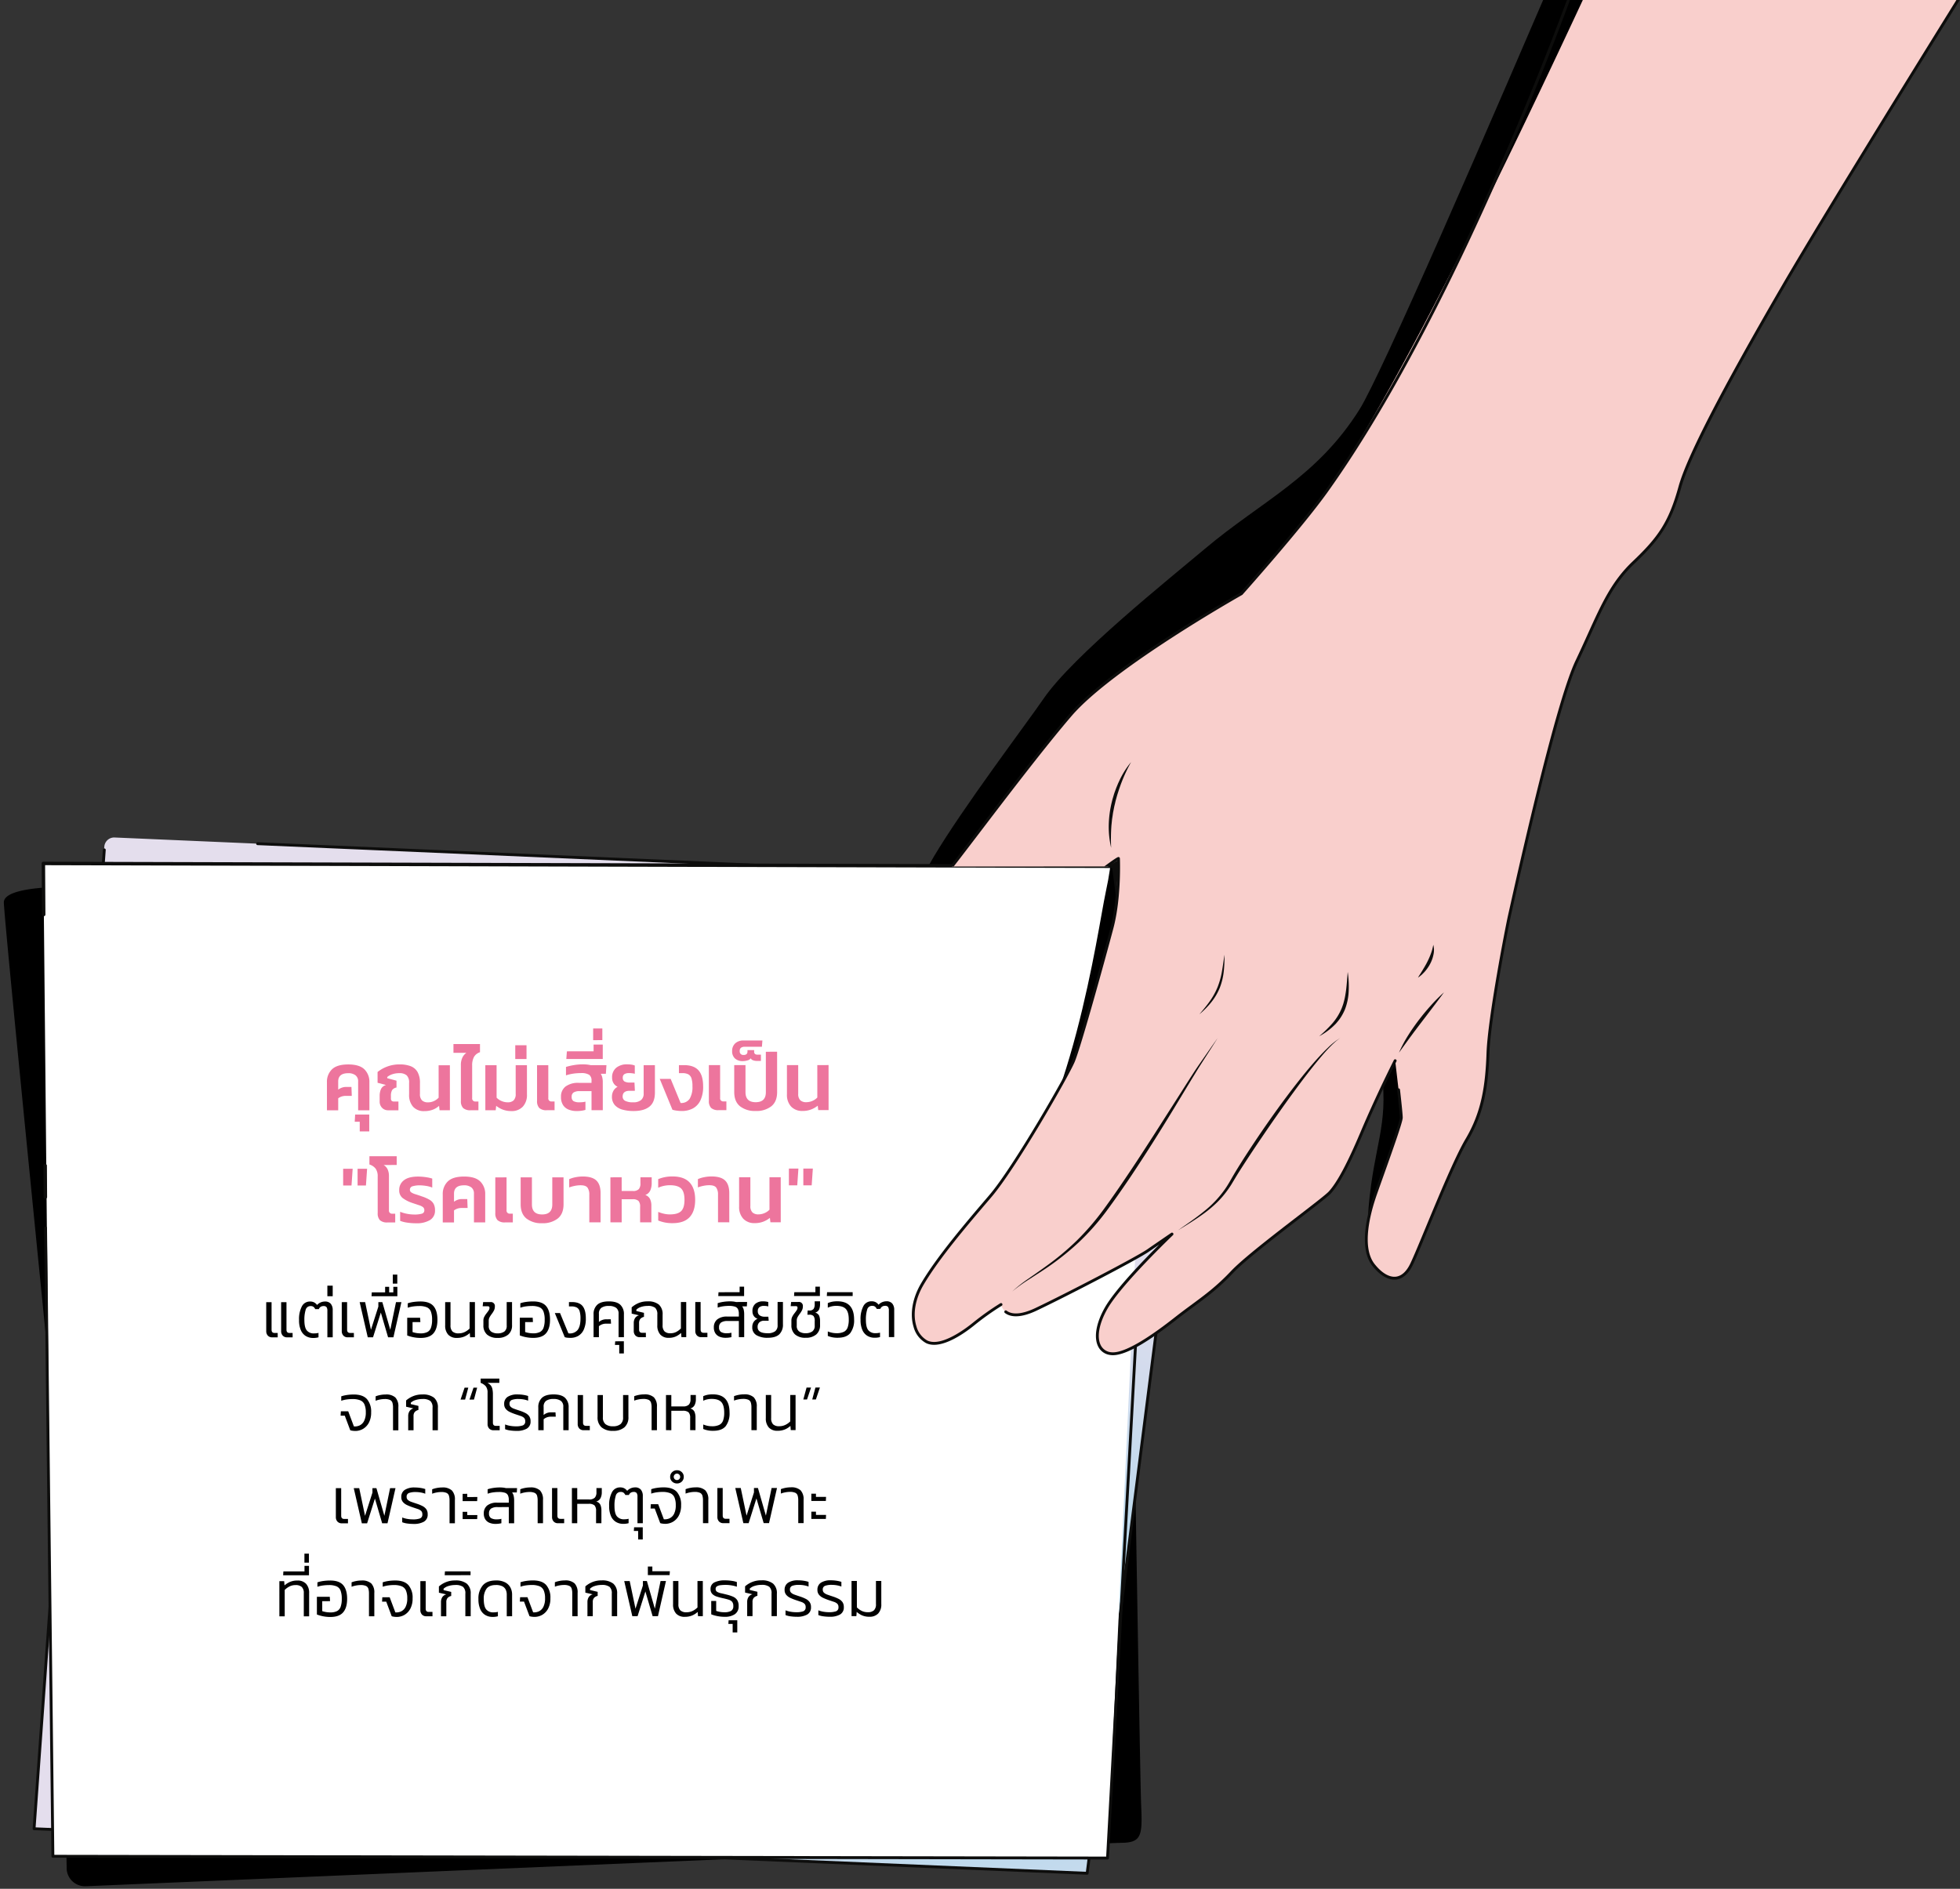 <svg xmlns="http://www.w3.org/2000/svg" xmlns:xlink="http://www.w3.org/1999/xlink" width="886" height="854" viewBox="0 0 886 854">
  <rect x="0" y="0" width="886" height="854" fill="#333333" stroke="none"/>
  <defs>
    <clipPath id="clip-path">
      <rect id="Rectangle_180" data-name="Rectangle 180" width="886" height="854" transform="translate(115 -25)" fill="none"/>
    </clipPath>
    <radialGradient id="radial-gradient" cx="0.5" cy="0.503" r="0.508" gradientTransform="matrix(0.878, 0.17, -0.127, 0.828, 0.364, 0.295)" gradientUnits="objectBoundingBox">
      <stop offset="0" stop-color="#97d5ee"/>
      <stop offset="0.032" stop-color="#9ad5ed"/>
      <stop offset="0.45" stop-color="#c2daed"/>
      <stop offset="0.781" stop-color="#dadced"/>
      <stop offset="0.983" stop-color="#e4deed"/>
    </radialGradient>
    <clipPath id="clip-path-2">
      <path id="Path_5619" data-name="Path 5619" d="M0,473.77l79.5-15.453s.45,13.411.421,35.269-3.327,52.595-3.327,52.595L17.569,666.152,35.38,698.746l15.9-1.769,34.379-31.506,17.756,6.613,26.033,10.4,26.375-6.309,63.131-78.338,10.3,20.11,24.228,6.959,11.161-10.254,27.492-101.827-9.282-48.7,3.281-97.768L381.793,0,266.272-192.327,78.7,345.027l-53.478,60Z" transform="translate(0 0)" fill="none"/>
    </clipPath>
  </defs>
  <g id="Mask_Group_3" data-name="Mask Group 3" transform="translate(-115 25)" clip-path="url(#clip-path)">
    <g id="Group_2785" data-name="Group 2785" transform="matrix(0.995, -0.105, 0.105, 0.995, 51.052, 56.091)">
      <path id="Path_5600" data-name="Path 5600" d="M266.725,514.732c-5.3,65.581-.438,77.721-7.1,100.686-6.811,23.491-23.529,5.487-25.444-12.243-3.04-28.146,1.837-37.687-5.734-60.941-5.528-16.979-15.143,2.264-15.143,2.264l-32.3,68.045s-35.554,42.62-54.289,55.148C108.56,679.836,93.506,684.222,89.3,681.856c-9.489-5.336-2.709-23.806-2.709-23.806S68.63,667.012,63.134,677.3c-11.176,20.917-23.739.728-22.762-11.358,1.776-21.961,10.375-41.156,28.115-88.4s22.933-99.381,22.933-99.381-67.2,70.483-78.918,73.19-14.859-3.364-10.839-16.7.67-25.143,9.439-49.641S40.587,418.335,46.256,405.3c9.438-21.695,45.8-64.378,58.531-80.183,21.185-26.29,43.552-41.357,56.682-75.24s99.844-449.074,99.844-449.074L381.743,0S303.365,180.977,276.793,306.906,266.725,514.732,266.725,514.732Z" transform="translate(582.118 -111.578) rotate(17)"/>
      <path id="Path_5601" data-name="Path 5601" d="M751.85,89.012s-34.34-4.907-35.138,3.364-2.008,258.85-2.008,258.85L699.087,529.942a8.3,8.3,0,0,0,7.778,8.453c61.477,3.861,459.526,28.871,467.632,29.608,8.785.8,9.583-2.4,10.382-15.706s23.493-266.372,23.493-266.372Z" transform="translate(-685.715 239.481)"/>
      <g id="Group_2523" data-name="Group 2523" transform="translate(0 307.874)">
        <path id="Path_5602" data-name="Path 5602" d="M757.786,50.7l491.325,73.434L1145.637,562.308l-471.043-69.95L752.729,54.335A4.467,4.467,0,0,1,757.786,50.7Z" transform="translate(-673.945 -50.652)" fill-rule="evenodd" fill="url(#radial-gradient)"/>
        <path id="Path_5603" data-name="Path 5603" d="M1145.038,567.1a.68.68,0,0,1-.1-.007L673.9,497.144a.649.649,0,0,1-.543-.756L751.326,59.813a.649.649,0,0,1,1.278.228L674.75,495.959l469.792,69.764,103.174-436.9L821.057,65.05a.649.649,0,1,1,.192-1.284l427.358,63.874a.649.649,0,0,1,.536.791L1145.668,566.6A.649.649,0,0,1,1145.038,567.1Z" transform="translate(-673.344 -54.798)" fill="#0d0d0c"/>
        <path id="Path_5604" data-name="Path 5604" d="M731.169,66.708l498.513,53.933-67.551,443.5L688.365,513.339Z" transform="translate(-680.563 -58.368)" fill="#fff" fill-rule="evenodd"/>
        <path id="Path_5606" data-name="Path 5606" d="M1161.53,715.815c-.024,0-.047,0-.07,0L687.694,665.006a.649.649,0,0,1-.577-.706l26.508-282.759a.649.649,0,0,1,1.293.121L688.47,663.783l472.517,50.671,38.357-238.17a.649.649,0,0,1,1.282.206L1162.17,715.269A.65.65,0,0,1,1161.53,715.815Z" transform="translate(-679.962 -209.389)" fill="#0d0d0c"/>
        <path id="Path_5607" data-name="Path 5607" d="M1242.219,291.226a.807.807,0,0,1-.111-.008.779.779,0,0,1-.662-.881l24.123-169.729L768.638,66.846l-2.2,22.166a.779.779,0,1,1-1.55-.154l2.282-22.948a.778.778,0,0,1,.859-.7l498.513,53.933a.779.779,0,0,1,.688.884l-24.236,170.526A.779.779,0,0,1,1242.219,291.226Z" transform="translate(-717.334 -57.648)" fill="#0d0d0c"/>
        <path id="Path_5608" data-name="Path 5608" d="M741.334,342.469c-.026,0-.051,0-.078,0a.779.779,0,0,1-.7-.852l1.407-14.149a.779.779,0,0,1,1.55.154l-1.407,14.15A.78.78,0,0,1,741.334,342.469Z" transform="translate(-705.644 -183.346)" fill="#0d0d0c"/>
      </g>
      <path id="Path_5633" data-name="Path 5633" d="M0,169.745c25.631-43.4,20.477-130.871,20.807-148.289S19.612.429,15.9.028s33.23,3.608,33.23,3.608L61.77,29.113,37.487,106.375Z" transform="translate(512.847 353.205) rotate(17)"/>
      <g id="Group_2526" data-name="Group 2526" transform="translate(588.066 -93.348) rotate(17)">
        <g id="Group_2525" data-name="Group 2525" transform="translate(0 0)" clip-path="url(#clip-path-2)">
          <g id="Group_2524" data-name="Group 2524" transform="translate(-22.792 -0.278)">
            <path id="Path_5609" data-name="Path 5609" d="M286.8-182.449S265.69-85.343,239.358,21.129c-24.508,99.1-53.5,206.213-74.422,251.89-8.514,18.584-28.853,52.668-28.853,52.668S85.072,369.025,70.71,394.226,33.42,467.9,28.052,477.508s-9.367,29.581-11.65,39.92S-.6,551.721.019,559.162s16.11,11.725,34.5-2.338,27.077-28.548,31.6-47.719,35.033-51.534,36.871-52.383c0,0,5.419,13.988,4.448,28.4s-4.166,55.108-5.641,62.425-17.041,52.536-25.171,66.887S58.671,646.059,53.941,659.46s.687,23.527,6.881,25.2,14.545-6.2,19.465-12.109a121.884,121.884,0,0,1,10.324-10.818s3.3,8.431,15.991-.921,40.288-31.306,44.527-35.64,9.253-9.4,9.253-9.4-18.552,26.1-22.766,38.367-.938,20.489,6.08,19.923,18.508-13,25.925-21.553,13.8-14.2,20.609-24.967,34.188-39.853,36.606-43.841,5.289-11.6,9.038-29.33,8.582-34.715,8.582-34.715,7.211,22.371,7.619,24.758-3.229,24.964-4.86,36.017-1.864,25.671,5.249,31.745,14.257,5.995,16.767-3.583,9.082-46.929,13.774-60.04,4.407-24.666,1.956-40.271-2.476-56.945-2.288-62.974,2.29-96.384,7.986-118.475,7.216-35.421,16.618-48.627,12.823-21.025,14.123-37.62,14.92-58.737,28.572-98.022S403.14,0,403.14,0Z" transform="translate(0.649 0.649)" fill="#f9cfcc"/>
            <path id="Path_5610" data-name="Path 5610" d="M50.321,155.734a6.941,6.941,0,0,1-5.7-2.748c-2.831-3.645-2.95-10.4-.318-18.062,2.978-8.673,12.858-23.908,18.613-32.4-1.3,1.323-2.7,2.749-4.022,4.1-4.293,4.389-31.747,26.233-44.607,35.708-7.2,5.3-11.548,4.994-13.933,3.8a.649.649,0,0,1,.581-1.161C3,146,6.854,146.195,13.522,141.281c12.519-9.225,40.284-31.312,44.448-35.571,4.191-4.286,9.207-9.351,9.256-9.4a.649.649,0,0,1,.991.833c-.185.26-18.547,26.161-22.681,38.2-2.489,7.249-2.445,13.546.116,16.845a5.8,5.8,0,0,0,5.3,2.22c7.509-.606,21.04-16.205,25.487-21.331,2.057-2.371,4.04-4.526,5.957-6.609,4.987-5.418,9.7-10.536,14.594-18.28,4.182-6.613,15.8-19.788,25.143-30.374,5.656-6.413,10.542-11.951,11.455-13.458,2.932-4.837,5.778-14.092,8.958-29.127C146.254,17.685,151.088.642,151.136.472a.649.649,0,1,1,1.249.355C152.337,1,147.516,18,143.814,35.5c-3.211,15.182-6.109,24.565-9.118,29.531-.973,1.606-5.659,6.918-11.592,13.643-9.308,10.552-20.893,23.684-25.019,30.209-4.96,7.843-9.709,13-14.737,18.465-1.911,2.077-3.888,4.224-5.931,6.581C69.549,143,58.257,155.122,51.053,155.7Q50.682,155.734,50.321,155.734Z" transform="translate(93.345 519.655)" fill="#0d0d0c"/>
            <path id="Path_5611" data-name="Path 5611" d="M63.271,686.188a7.516,7.516,0,0,1-1.97-.254,11.758,11.758,0,0,1-6.924-6.166c-2.819-5.364-2.965-12.608-.4-19.874C58.668,646.6,68.5,629.25,76.4,615.3l.3-.538c8.21-14.492,23.732-59.909,25.1-66.7,1.417-7.032,4.588-46.885,5.63-62.34.818-12.146-2.78-30.3-2.78-30.3S71.563,492.225,67.4,509.9c-4.785,20.3-14.3,34.682-31.834,48.086-13.181,10.08-24.66,10.637-30.485,8.05-3-1.332-4.844-3.583-5.057-6.175-.356-4.316,3.942-13.346,8.493-22.906,3.4-7.133,6.907-14.509,7.9-19.021.214-.972.444-2.03.689-3.156,2.437-11.21,6.118-28.151,11.028-36.941,1.939-3.471,6.162-12,11.509-22.8,9.28-18.742,21.99-44.411,31.152-60.488,13.983-24.538,63.1-66.647,65.435-68.642,1.178-1.978,20.579-34.645,28.765-52.515C207.964,179.6,230.678,30.927,230.9,29.436a.65.65,0,0,1,.535-.544L403.682.009a.649.649,0,0,1,.714.872c-.4,1.033-39.669,103.72-53.163,142.546-17.881,51.451-27.481,84.375-28.538,97.859-1.36,17.36-5.312,25.4-14.242,37.946-7.365,10.344-9.888,20.948-13.382,35.624-.956,4.015-1.944,8.167-3.136,12.787-4.623,17.933-6.937,80.492-7.905,116.187-.028,1.033-.048,1.762-.06,2.147-.172,5.529-.191,47.123,2.281,62.852,2.362,15.034,2.854,27.068-1.985,40.591-3.062,8.556-6.885,27.276-9.958,42.319-1.573,7.7-2.932,14.354-3.8,17.667-1.115,4.257-3.233,6.986-6.123,7.892-3.317,1.041-7.47-.373-11.694-3.98-7.913-6.758-6.824-23.159-5.471-32.333.337-2.282.759-5.055,1.214-8.039,1.669-10.966,3.956-25.983,3.649-27.774-.107-.626-.816-3.226-3.586-12.056a.649.649,0,0,1,1.239-.388c2.241,7.145,3.461,11.258,3.627,12.226.318,1.85-1.386,13.349-3.645,28.188-.454,2.982-.876,5.753-1.212,8.033-1.315,8.909-2.409,24.8,5.028,31.156,3.872,3.306,7.587,4.631,10.462,3.729,2.441-.766,4.259-3.18,5.256-6.982.859-3.278,2.214-9.914,3.783-17.6,3.08-15.082,6.914-33.854,10.007-42.5,4.747-13.262,4.256-25.12,1.925-39.951-2.485-15.813-2.468-57.549-2.3-63.095.012-.384.032-1.111.06-2.141.97-35.749,3.291-98.419,7.946-116.475,1.188-4.609,2.175-8.754,3.129-12.764,3.528-14.82,6.077-25.527,13.589-36.078,9.19-12.908,12.688-20.483,14-37.294,1.081-13.786,10.437-45.9,28.606-98.184,12.759-36.713,48.548-130.472,52.771-141.523L232.116,30.1c-.689,4.466-6.331,40.342-16.6,86.037-10.091,44.887-26.841,108.7-49.337,157.807-8.431,18.4-28.682,52.39-28.885,52.731a.649.649,0,0,1-.138.162c-.509.433-51.09,43.552-65.23,68.365-9.144,16.045-21.843,41.693-31.117,60.422-5.355,10.814-9.584,19.356-11.539,22.855-4.816,8.621-8.619,26.125-10.892,36.584-.245,1.127-.475,2.186-.691,3.16-1.028,4.657-4.414,11.77-8,19.3C5.41,546.5.988,555.791,1.315,559.758c.174,2.1,1.737,3.962,4.29,5.095,5.5,2.442,16.439,1.84,29.169-7.9,17.27-13.206,26.648-27.367,31.359-47.352,4.518-19.17,36.416-54.821,38.563-55.813a.65.65,0,0,1,.878.355c.054.141,4.126,17.278,3.157,31.669-.96,14.256-4.152,55.07-5.652,62.51-1.375,6.826-16.986,52.505-25.243,67.08l-.3.538c-7.875,13.9-17.677,31.2-22.33,44.381-2.445,6.927-2.327,13.793.325,18.838a10.476,10.476,0,0,0,6.113,5.517c6.741,1.821,16.093-8.647,18.8-11.9A123.6,123.6,0,0,1,90.824,661.9a.649.649,0,1,1,.873.961,122.328,122.328,0,0,0-10.261,10.753C78.128,677.587,70.169,686.187,63.271,686.188Z" transform="translate(0 0)" fill="#0d0d0c"/>
            <path id="Path_5612" data-name="Path 5612" d="M3.7,39.753a42.186,42.186,0,0,1-3-9.779,48.106,48.106,0,0,1-.66-10.261L.1,18.427c.03-.429.079-.855.117-1.282.083-.854.149-1.71.295-2.557s.253-1.7.435-2.536l.253-1.26c.086-.42.207-.832.308-1.248A38.108,38.108,0,0,1,5.175,0,69.33,69.33,0,0,0,2.7,9.8c-.161.823-.275,1.655-.4,2.482s-.224,1.661-.317,2.492c-.11.83-.177,1.664-.241,2.5-.031.417-.073.833-.1,1.251l-.043,1.253-.061,1.253c-.015.418,0,.836-.006,1.253.009.836-.019,1.674.034,2.508s.053,1.673.114,2.507c.086.832.155,1.667.222,2.5A83.851,83.851,0,0,0,3.7,39.753Z" transform="translate(97.109 410.531)" fill="#0d0d0c"/>
            <path id="Path_5613" data-name="Path 5613" d="M0,130.128a61.125,61.125,0,0,1,6.076-7.069c2.155-2.241,4.327-4.459,6.446-6.722a120.844,120.844,0,0,0,11.732-14.354,117.25,117.25,0,0,0,9.187-16.059c2.637-5.607,5.129-11.287,7.538-17,2.437-5.7,4.772-11.455,7.078-17.218,2.329-5.754,4.572-11.543,6.87-17.312s4.53-11.565,6.866-17.328c1.181-2.88,2.463-5.712,3.716-8.554s2.519-5.68,3.8-8.51Q67.62,4.345,65.891,8.67c-1.145,2.887-2.318,5.762-3.385,8.673-2.187,5.808-4.3,11.649-6.458,17.476-4.31,11.654-8.8,23.25-13.633,34.71-2.444,5.719-4.948,11.415-7.645,17.029a109.124,109.124,0,0,1-9.539,16.112,120.353,120.353,0,0,1-12.162,14.2c-2.211,2.191-4.467,4.328-6.7,6.483A70.373,70.373,0,0,0,0,130.128Z" transform="translate(95.122 525.493)" fill="#0d0d0c"/>
            <path id="Path_5614" data-name="Path 5614" d="M0,99.3c3.3-3.463,6.728-6.82,9.767-10.49a47.956,47.956,0,0,0,7.6-11.944c.96-2.169,1.659-4.391,2.458-6.688.8-2.267,1.656-4.507,2.521-6.743,1.746-4.465,3.587-8.888,5.46-13.3,3.79-8.8,7.777-17.517,12.135-26.056,2.173-4.272,4.458-8.491,6.917-12.61C48.1,9.423,49.379,7.39,50.773,5.434A29.047,29.047,0,0,1,55.467,0a20.489,20.489,0,0,0-2.329,2.715c-.357.477-.712.955-1.038,1.456s-.675.983-.985,1.493c-1.287,2.008-2.457,4.091-3.6,6.188-2.291,4.189-4.419,8.466-6.491,12.77-2.055,4.313-4.083,8.639-6.03,13q-2.95,6.532-5.763,13.127-2.844,6.58-5.523,13.226c-.9,2.213-1.78,4.432-2.608,6.663l-1.225,3.375c-.2.571-.435,1.131-.676,1.688s-.463,1.119-.736,1.662a42,42,0,0,1-3.6,6.3,55.092,55.092,0,0,1-4.526,5.64C7.074,92.844,3.547,96.085,0,99.3Z" transform="translate(163.363 514.932)" fill="#0d0d0c"/>
            <path id="Path_5615" data-name="Path 5615" d="M0,30.61a56.925,56.925,0,0,1,2.475-8.188c1.018-2.665,2.183-5.27,3.43-7.832.649-1.268,1.288-2.541,1.972-3.79S9.256,8.31,10,7.095A73.287,73.287,0,0,1,14.761,0c-1.189,2.6-2.437,5.14-3.695,7.677L7.3,15.28c-.631,1.264-1.255,2.531-1.864,3.8-.644,1.258-1.211,2.55-1.848,3.814Z" transform="translate(246.101 485.793)" fill="#0d0d0c"/>
            <path id="Path_5616" data-name="Path 5616" d="M5.977,0A52.211,52.211,0,0,1,7.116,7.472a28.689,28.689,0,0,1-.354,7.61A26.147,26.147,0,0,1,4.2,22.267,37.31,37.31,0,0,1,0,28.56c1.236-2.194,2.456-4.38,3.471-6.645a31.607,31.607,0,0,0,2.27-7.026,35.547,35.547,0,0,0,.568-7.381C6.276,5.017,6.1,2.516,5.977,0Z" transform="translate(154.278 487.978)" fill="#0d0d0c"/>
            <path id="Path_5617" data-name="Path 5617" d="M0,30.978a57.516,57.516,0,0,0,4.752-6.857,24.855,24.855,0,0,0,2.849-7.6c.121-.665.212-1.339.308-2.01.042-.68.112-1.357.132-2.04.056-1.367.005-2.742-.07-4.124C7.8,5.586,7.425,2.809,7.138,0A45.365,45.365,0,0,1,9.182,8.224a25.933,25.933,0,0,1-.051,8.59A22.225,22.225,0,0,1,7.858,20.97a17.938,17.938,0,0,1-.95,1.948l-.526.944c-.184.309-.4.6-.6.895A29.116,29.116,0,0,1,0,30.978Z" transform="translate(209.292 485.016)" fill="#0d0d0c"/>
            <path id="Path_5618" data-name="Path 5618" d="M0,15.89C.213,15.2.486,14.55.743,13.9l.735-1.945c.217-.653.489-1.281.682-1.935l.324-.967.285-.975a34.129,34.129,0,0,0,.89-3.953A21.857,21.857,0,0,0,3.954,0a9.249,9.249,0,0,1,.928,4.211,15.362,15.362,0,0,1-.614,4.3L3.941,9.541c-.126.338-.264.671-.4,1a17.828,17.828,0,0,1-.956,1.931c-.349.625-.777,1.206-1.174,1.8A21.256,21.256,0,0,1,0,15.89Z" transform="translate(248.081 465.604)" fill="#0d0d0c"/>
          </g>
        </g>
      </g>
      <path id="Path_5634" data-name="Path 5634" d="M333.583,192.139l.916-.479,4.2-2.192-2.842,17.276-.35-13.763Z" transform="translate(195.107 176.076)" fill="#0d0d0c"/>
      <g id="Group_2799" data-name="Group 2799" transform="translate(142.85 400.998) rotate(6)">
        <path id="Path_6037" data-name="Path 6037" d="M-2241.518,1714.783v-12.624a7.824,7.824,0,0,1,2.28-5.9q2.28-2.2,7.329-2.2t7.312,2.2a7.864,7.864,0,0,1,2.26,5.9v12.624h-5.087v-13a3.39,3.39,0,0,0-1.187-2.826,5.178,5.178,0,0,0-3.3-.942q-4.522,0-4.522,3.769v3.655a6.747,6.747,0,0,1,1.6-.867,5.378,5.378,0,0,1,1.94-.339h2.449l.152,4.032H-2233a5.822,5.822,0,0,0-1.885.283,5.681,5.681,0,0,0-1.544.81v5.427Z" transform="translate(2268.99 -1677.852)" fill="#ed759d"/>
        <path id="Path_6038" data-name="Path 6038" d="M-2209.287,1755.759v-4.372h-2.262l.189-3.241h6.369v7.613Z" transform="translate(2251.57 -1709.294)" fill="#ed759d"/>
        <path id="Path_6039" data-name="Path 6039" d="M-2165.785,1715.16a6.484,6.484,0,0,1-5.069-1.978,7.934,7.934,0,0,1-1.79-5.521v-5.276a4.451,4.451,0,0,0-1.074-3.373,4.9,4.9,0,0,0-3.411-1,9.437,9.437,0,0,0-3.108.49,6.862,6.862,0,0,0-2.28,1.243v.528l4.183,1.131v3.09a3.09,3.09,0,0,0-2.016,1.224,5.236,5.236,0,0,0-.509,2.619v1.093a1.428,1.428,0,0,0,.339,1.074,1.494,1.494,0,0,0,1.056.321h2v3.956h-4.6a3.7,3.7,0,0,1-2.808-1.13,3.994,3.994,0,0,1-1.075-2.865V1708.3a7.6,7.6,0,0,1,.585-3.071,3.432,3.432,0,0,1,2.318-1.865l-3.844-1.017v-4.862a15.2,15.2,0,0,1,4.127-2.374,15.486,15.486,0,0,1,5.9-1.056,13.534,13.534,0,0,1,4.9.791,6.1,6.1,0,0,1,3.128,2.638,9.825,9.825,0,0,1,1.093,5.012v4.862a3.97,3.97,0,0,0,.923,2.958,3.8,3.8,0,0,0,2.732.886,6.173,6.173,0,0,0,2.694-.6,6.715,6.715,0,0,0,2.091-1.507v-14.659h5.088v20.349h-4.673l-.227-2a8.787,8.787,0,0,1-2.92,1.771A10.827,10.827,0,0,1-2165.785,1715.16Z" transform="translate(2237.235 -1677.852)" fill="#ed759d"/>
        <path id="Path_6040" data-name="Path 6040" d="M-2097.187,1702.019a4.735,4.735,0,0,1-3.449-1.017,4.431,4.431,0,0,1-1-3.2v-16.2a7.581,7.581,0,0,1,.679-3.373,5.6,5.6,0,0,1,1.809-2.167h-5.841V1672.1H-2093v3.693a4.872,4.872,0,0,0-2.714,2.129,7.86,7.86,0,0,0-.829,3.9v14.66a1.382,1.382,0,0,0,1.545,1.583h1.282v3.957Z" transform="translate(2189.628 -1665.089)" fill="#ed759d"/>
        <path id="Path_6041" data-name="Path 6041" d="M-2058.851,1715.684a10.7,10.7,0,0,1-3.806-.641,11.069,11.069,0,0,1-3.052-1.734l-.226,2h-4.673v-20.35h5.087v14.66a6.426,6.426,0,0,0,2.2,1.507,6.841,6.841,0,0,0,2.77.6,3.8,3.8,0,0,0,2.733-.886,3.975,3.975,0,0,0,.923-2.959v-12.926h5.088v13.227a7.685,7.685,0,0,1-1.884,5.521A6.788,6.788,0,0,1-2058.851,1715.684Z" transform="translate(2169.644 -1678.377)" fill="#ed759d"/>
        <path id="Path_6042" data-name="Path 6042" d="M-2038.3,1679.665v-6.218h5.087v6.218Z" transform="translate(2150.864 -1665.873)" fill="#ed759d"/>
        <path id="Path_6043" data-name="Path 6043" d="M-2010.362,1715.307a4.731,4.731,0,0,1-3.448-1.017,4.427,4.427,0,0,1-1-3.2v-16.129h5.087v14.811a1.382,1.382,0,0,0,1.545,1.582h1.281v3.957Z" transform="translate(2137.21 -1678.377)" fill="#ed759d"/>
        <path id="Path_6044" data-name="Path 6044" d="M-1981.894,1715.16a9.8,9.8,0,0,1-3.542-.621,5.374,5.374,0,0,1-2.582-2.035,6.563,6.563,0,0,1-.96-3.75,5.631,5.631,0,0,1,2.072-4.692,9.414,9.414,0,0,1,5.954-1.639h5.766v-.98a3.079,3.079,0,0,0-1.055-2.657,6.6,6.6,0,0,0-3.731-.772,23.638,23.638,0,0,0-3.486.245,20.123,20.123,0,0,0-3.26.773v-3.806a26.239,26.239,0,0,1,3.58-.829,24.3,24.3,0,0,1,3.995-.339,18.64,18.64,0,0,1,1.922.094,13.315,13.315,0,0,1,1.7.283h7.084l-.263,3.881h-2.3a5.458,5.458,0,0,1,.678,1.659,8.541,8.541,0,0,1,.226,2v12.813h-5.087v-8.63h-5.465a4.961,4.961,0,0,0-2.562.565,2.174,2.174,0,0,0-.942,2.035,2.1,2.1,0,0,0,.829,1.922,5.44,5.44,0,0,0,2.788.528,13.049,13.049,0,0,0,1.413-.076,6.469,6.469,0,0,0,1.187-.226v3.731a11.389,11.389,0,0,1-1.752.377A15.417,15.417,0,0,1-1981.894,1715.16Z" transform="translate(2122.195 -1677.852)" fill="#ed759d"/>
        <path id="Path_6045" data-name="Path 6045" d="M-1983.219,1679.245l.264-3.467h12.059v-3.053h4.145v6.52Z" transform="translate(2118.847 -1665.454)" fill="#ed759d"/>
        <path id="Path_6046" data-name="Path 6046" d="M-1954.239,1660.633v-5.276h4.146v5.276Z" transform="translate(2102.001 -1655.357)" fill="#ed759d"/>
        <path id="Path_6047" data-name="Path 6047" d="M-1924.228,1715.16a18.7,18.7,0,0,1-4.9-.6,7.184,7.184,0,0,1-3.542-2.053,5.572,5.572,0,0,1-1.319-3.9,5.323,5.323,0,0,1,.622-2.506,4.58,4.58,0,0,1,1.94-1.9,4.146,4.146,0,0,1-1.79-1.545,4.541,4.541,0,0,1-.7-2.563,5.456,5.456,0,0,1,1.884-4.5,7.478,7.478,0,0,1,4.862-1.526,12.934,12.934,0,0,1,2,.132,7.423,7.423,0,0,1,1.507.4v3.731a9.91,9.91,0,0,0-2.6-.3,3.86,3.86,0,0,0-2.11.471,1.768,1.768,0,0,0-.716,1.6,1.827,1.827,0,0,0,.792,1.715,4.737,4.737,0,0,0,2.374.471h2.11l.189,3.731h-2.337q-3.2,0-3.2,2.6a2.109,2.109,0,0,0,1.149,1.941,7.4,7.4,0,0,0,3.562.661,5.409,5.409,0,0,0,3.618-1.018,3.69,3.69,0,0,0,1.169-2.94v-12.812h5.087v12.36q0,4.41-2.505,6.388T-1924.228,1715.16Z" transform="translate(2090.23 -1677.852)" fill="#ed759d"/>
        <path id="Path_6048" data-name="Path 6048" d="M-1872.506,1715.684a16.763,16.763,0,0,1-2.167-.151,12.71,12.71,0,0,1-2.016-.415l-5.728-13.944h4.937l4.485,10.891a4.543,4.543,0,0,0,4.089-1.9,10.339,10.339,0,0,0,1.262-5.672,11.487,11.487,0,0,0-.433-3.542,3.137,3.137,0,0,0-1.413-1.828,5.623,5.623,0,0,0-2.713-.546h-1.545v-3.618h2.261q4.484,0,6.576,2.356t2.091,7.179a14.307,14.307,0,0,1-1.243,6.426,8.03,8.03,0,0,1-3.411,3.618A10.574,10.574,0,0,1-1872.506,1715.684Z" transform="translate(2060.254 -1678.377)" fill="#ed759d"/>
        <path id="Path_6049" data-name="Path 6049" d="M-1824.962,1715.307a4.731,4.731,0,0,1-3.448-1.017,4.427,4.427,0,0,1-1-3.2v-16.129h5.087v14.811a1.382,1.382,0,0,0,1.545,1.582h1.281v3.957Z" transform="translate(2029.44 -1678.377)" fill="#ed759d"/>
        <path id="Path_6050" data-name="Path 6050" d="M-1792.363,1707.313a10.855,10.855,0,0,1-7.085-2.129q-2.6-2.129-2.6-6.426v-12.172h5.087v12.247q0,4.522,4.6,4.523t4.6-4.523v-18.277h5.087v18.2q0,4.3-2.6,6.426A10.858,10.858,0,0,1-1792.363,1707.313Z" transform="translate(2013.537 -1670.006)" fill="#ed759d"/>
        <path id="Path_6051" data-name="Path 6051" d="M-1799.437,1677.715a5.073,5.073,0,0,1-3.58-1.187,4.37,4.37,0,0,1-1.281-3.373,4.572,4.572,0,0,1,1.356-3.43,5.345,5.345,0,0,1,3.882-1.318h8.441l-.226,2.826h-7.726a2.871,2.871,0,0,0-1.7.433,1.713,1.713,0,0,0-.6,1.489,1.565,1.565,0,0,0,1.771,1.771,1.785,1.785,0,0,0,1.356-.414,1.56,1.56,0,0,0,.377-1.093v-.678h3.015v.678a1.3,1.3,0,0,0,.4,1.093,2.018,2.018,0,0,0,1.225.3h1.432v2.826h-1.808a5.007,5.007,0,0,1-1.7-.283,1.839,1.839,0,0,1-1.093-.885,2.465,2.465,0,0,1-1.47.923A7.359,7.359,0,0,1-1799.437,1677.715Z" transform="translate(2014.845 -1662.944)" fill="#ed759d"/>
        <path id="Path_6052" data-name="Path 6052" d="M-1738.121,1715.684a6.786,6.786,0,0,1-5.163-1.979,7.682,7.682,0,0,1-1.885-5.521v-13.227h5.088v12.926a3.972,3.972,0,0,0,.923,2.959,3.8,3.8,0,0,0,2.732.886,6.8,6.8,0,0,0,2.789-.6,6.491,6.491,0,0,0,2.186-1.507v-14.66h5.087v20.35h-4.672l-.226-2a11.052,11.052,0,0,1-3.053,1.734A10.709,10.709,0,0,1-1738.121,1715.684Z" transform="translate(1980.474 -1678.377)" fill="#ed759d"/>
        <path id="Path_6053" data-name="Path 6053" d="M-2224.059,1809.172V1801.6h4.3l-.528,7.575Zm6.52,0V1801.6h4.3l-.528,7.575Z" transform="translate(2258.841 -1738.252)" fill="#ed759d"/>
        <path id="Path_6054" data-name="Path 6054" d="M-2187.531,1818.018a4.73,4.73,0,0,1-3.448-1.017,4.426,4.426,0,0,1-1-3.2v-16.544a5.858,5.858,0,0,0-.923-3.542,5.617,5.617,0,0,0-2.807-1.884V1788.1h12.323v3.956h-5.916a4.551,4.551,0,0,1,1.808,1.959,7.06,7.06,0,0,1,.6,3.091v15.375a1.383,1.383,0,0,0,1.545,1.583h1.281v3.957Z" transform="translate(2242.362 -1730.404)" fill="#ed759d"/>
        <path id="Path_6055" data-name="Path 6055" d="M-2155.965,1831.16a26.348,26.348,0,0,1-4.051-.3,14.39,14.39,0,0,1-3.146-.791v-4.108a15.266,15.266,0,0,0,3.146.923,17.066,17.066,0,0,0,3.109.321,12.1,12.1,0,0,0,3.561-.377,1.5,1.5,0,0,0,1.112-1.545,1.718,1.718,0,0,0-.584-1.394,5.5,5.5,0,0,0-1.79-.886q-1.206-.4-3.09-1.036a15.422,15.422,0,0,1-4.316-2.2,4.336,4.336,0,0,1-1.563-3.637,5.338,5.338,0,0,1,2.11-4.39q2.109-1.678,6.369-1.678a24.023,24.023,0,0,1,3.543.264,17.7,17.7,0,0,1,2.9.641v4.07a11.878,11.878,0,0,0-2.845-.773,19.3,19.3,0,0,0-2.883-.245,10.607,10.607,0,0,0-3.072.4,1.588,1.588,0,0,0-1.3,1.6,1.394,1.394,0,0,0,.66,1.206,7.063,7.063,0,0,0,1.884.83q1.225.377,2.921.979a17.436,17.436,0,0,1,3.411,1.508,4.923,4.923,0,0,1,1.884,1.922,6.127,6.127,0,0,1,.583,2.827,4.886,4.886,0,0,1-2.279,4.428A11.622,11.622,0,0,1-2155.965,1831.16Z" transform="translate(2223.685 -1743.167)" fill="#ed759d"/>
        <path id="Path_6056" data-name="Path 6056" d="M-2116.6,1830.783v-12.624a7.823,7.823,0,0,1,2.281-5.9q2.279-2.2,7.329-2.205t7.311,2.205a7.86,7.86,0,0,1,2.26,5.9v12.624h-5.087v-13a3.394,3.394,0,0,0-1.187-2.827,5.181,5.181,0,0,0-3.3-.942q-4.522,0-4.522,3.769v3.655a6.752,6.752,0,0,1,1.6-.867,5.385,5.385,0,0,1,1.941-.339h2.449l.151,4.032h-2.714a5.828,5.828,0,0,0-1.884.282,5.692,5.692,0,0,0-1.545.811v5.426Z" transform="translate(2196.378 -1743.167)" fill="#ed759d"/>
        <path id="Path_6057" data-name="Path 6057" d="M-2055.451,1831.307a4.733,4.733,0,0,1-3.448-1.017,4.43,4.43,0,0,1-1-3.2v-16.129h5.087v14.81a1.382,1.382,0,0,0,1.545,1.582h1.281v3.957Z" transform="translate(2163.418 -1743.692)" fill="#ed759d"/>
        <path id="Path_6058" data-name="Path 6058" d="M-2022.854,1831.684a10.858,10.858,0,0,1-7.084-2.129q-2.6-2.13-2.6-6.425v-12.172h5.087V1823.2q0,4.522,4.6,4.523t4.6-4.523v-12.247h5.088v12.172q0,4.3-2.6,6.425A10.86,10.86,0,0,1-2022.854,1831.684Z" transform="translate(2147.515 -1743.692)" fill="#ed759d"/>
        <path id="Path_6059" data-name="Path 6059" d="M-1971.077,1830.783v-12.51a5.371,5.371,0,0,0-.791-3.147q-.792-1.111-3.165-1.111a13.341,13.341,0,0,0-2.638.282,16.131,16.131,0,0,0-2.487.7v-3.731a12.677,12.677,0,0,1,2.789-.867,16.535,16.535,0,0,1,3.316-.34q4.3,0,6.181,1.828t1.884,5.672v13.227Z" transform="translate(2117.068 -1743.167)" fill="#ed759d"/>
        <path id="Path_6060" data-name="Path 6060" d="M-1935.7,1831.307v-20.349h5.088v6.18h5.05a3.458,3.458,0,0,0,2.695-.848,3.859,3.859,0,0,0,.735-2.582v-2.75h5.088v2.562a8.384,8.384,0,0,1-.622,3.335,3.843,3.843,0,0,1-2.28,2.092,3.686,3.686,0,0,1,2.167,1.865,6.9,6.9,0,0,1,.584,2.921v7.574h-5.088V1824.3a3.811,3.811,0,0,0-.734-2.675,3.671,3.671,0,0,0-2.658-.754h-4.936v10.439Z" transform="translate(2091.225 -1743.692)" fill="#ed759d"/>
        <path id="Path_6061" data-name="Path 6061" d="M-1877.646,1831.16a16.377,16.377,0,0,1-6.482-1.206v-3.882a15.942,15.942,0,0,0,2.524.81,11.939,11.939,0,0,0,2.752.321q3.541,0,5.069-1.47t1.526-5.124q0-3.657-1.526-5.126t-5.069-1.47a12.711,12.711,0,0,0-2.752.3,13.006,13.006,0,0,0-2.524.83v-3.882a16.39,16.39,0,0,1,6.482-1.207q5.162,0,7.688,2.7t2.524,7.858q0,5.163-2.524,7.856T-1877.646,1831.16Z" transform="translate(2061.248 -1743.167)" fill="#ed759d"/>
        <path id="Path_6062" data-name="Path 6062" d="M-1832.206,1830.783v-12.51a5.367,5.367,0,0,0-.791-3.147q-.791-1.111-3.166-1.111a13.346,13.346,0,0,0-2.638.282,16.122,16.122,0,0,0-2.487.7v-3.731a12.664,12.664,0,0,1,2.789-.867,16.534,16.534,0,0,1,3.316-.34q4.3,0,6.18,1.828t1.885,5.672v13.227Z" transform="translate(2036.346 -1743.167)" fill="#ed759d"/>
        <path id="Path_6063" data-name="Path 6063" d="M-1789.781,1831.684a6.789,6.789,0,0,1-5.164-1.979,7.681,7.681,0,0,1-1.885-5.521v-13.227h5.088v12.926a3.976,3.976,0,0,0,.923,2.959,3.8,3.8,0,0,0,2.732.886,6.793,6.793,0,0,0,2.789-.6,6.485,6.485,0,0,0,2.186-1.507v-14.659h5.088v20.349h-4.673l-.226-2a11.027,11.027,0,0,1-3.052,1.734A10.7,10.7,0,0,1-1789.781,1831.684Z" transform="translate(2010.503 -1743.692)" fill="#ed759d"/>
        <path id="Path_6064" data-name="Path 6064" d="M-1743.1,1809.172V1801.6h4.3l-.527,7.575Zm6.52,0V1801.6h4.3l-.527,7.575Z" transform="translate(1979.27 -1738.252)" fill="#ed759d"/>
        <path id="Path_6065" data-name="Path 6065" d="M-2315.508,1935.851a2.57,2.57,0,0,1-1.986-.779,2.891,2.891,0,0,1-.72-2.045v-13.062h2.412v12.474q0,1.441,1.383,1.442h1.383v1.971Zm6.737,0a2.568,2.568,0,0,1-1.985-.779,2.889,2.889,0,0,1-.722-2.045v-13.062h2.413v12.474q0,1.441,1.383,1.442h1.382v1.971Z" transform="translate(2318.215 -1796.336)"/>
        <path id="Path_6066" data-name="Path 6066" d="M-2276.58,1935.74a6.29,6.29,0,0,1-3.266-.854,5.741,5.741,0,0,1-2.265-2.633,11.01,11.01,0,0,1-.824-4.6,12.358,12.358,0,0,1,1.28-6.208,4.029,4.029,0,0,1,3.662-2.177,3.9,3.9,0,0,1,1.913.412,4.22,4.22,0,0,1,1.294,1.147,4.45,4.45,0,0,1,1.6-1.147,4.907,4.907,0,0,1,1.957-.412,3.282,3.282,0,0,1,2.618,1.015,4.328,4.328,0,0,1,.883,2.927v12.238h-2.412V1923.53a2.964,2.964,0,0,0-.368-1.721,1.669,1.669,0,0,0-1.4-.485,2.452,2.452,0,0,0-1.206.309,2.1,2.1,0,0,0-.883,1.074h-1.618a3.063,3.063,0,0,0-.853-1.074,2.134,2.134,0,0,0-1.236-.309,2.223,2.223,0,0,0-2.25,1.721,14.956,14.956,0,0,0-.575,4.6q0,3.353,1.1,4.692a3.968,3.968,0,0,0,3.251,1.338,10.27,10.27,0,0,0,1.1-.058,5.089,5.089,0,0,0,.927-.177v2A8.562,8.562,0,0,1-2276.58,1935.74Z" transform="translate(2297.763 -1795.93)"/>
        <path id="Path_6067" data-name="Path 6067" d="M-2252.485,1907.021v-4.766h2.413v4.766Z" transform="translate(2280.111 -1786.069)"/>
        <path id="Path_6068" data-name="Path 6068" d="M-2234.308,1935.851a2.57,2.57,0,0,1-1.986-.779,2.891,2.891,0,0,1-.721-2.045v-13.062h2.412v12.474q0,1.441,1.383,1.442h1.677v1.971Z" transform="translate(2271.142 -1796.336)"/>
        <path id="Path_6069" data-name="Path 6069" d="M-2214.117,1935.851l-3.648-15.886h2.472l2.618,12.5,3.354-10.5v-2h1.794l3.59,12.5,2.589-12.5h2.442l-3.619,15.886h-2.412l-3.266-11.179-3.53,11.179Z" transform="translate(2259.983 -1796.336)"/>
        <path id="Path_6070" data-name="Path 6070" d="M-2205.025,1907.751l.118-1.736h6.031v-2.5h1.824v2.5h1.883v-2.5h1.824v4.237Z" transform="translate(2252.598 -1786.799)"/>
        <path id="Path_6071" data-name="Path 6071" d="M-2182.135,1894.443v-4.089h2.03v4.089Z" transform="translate(2239.327 -1779.17)"/>
        <path id="Path_6072" data-name="Path 6072" d="M-2160.575,1935.74a16.389,16.389,0,0,1-3.413-.339,16.293,16.293,0,0,1-2.677-.779v-8h5.825l.118,1.971h-3.53v4.5a10.684,10.684,0,0,0,1.72.427,11.407,11.407,0,0,0,1.9.161,6.637,6.637,0,0,0,3.044-.589,3.47,3.47,0,0,0,1.648-1.942,10.409,10.409,0,0,0,.515-3.618,10.21,10.21,0,0,0-.545-3.707,3.423,3.423,0,0,0-1.824-1.927,8.683,8.683,0,0,0-3.486-.574,20.094,20.094,0,0,0-2.6.176,13.248,13.248,0,0,0-2.545.589v-2a13.8,13.8,0,0,1,2.692-.617,22.823,22.823,0,0,1,3.074-.206q4.06,0,5.854,2.074t1.795,6.193q0,4.031-1.795,6.119T-2160.575,1935.74Z" transform="translate(2230.36 -1795.93)"/>
        <path id="Path_6073" data-name="Path 6073" d="M-2120.56,1936.146a5.1,5.1,0,0,1-3.927-1.471,6,6,0,0,1-1.368-4.237v-10.473h2.412v10.443a3.806,3.806,0,0,0,.883,2.824,3.906,3.906,0,0,0,2.8.853,6.224,6.224,0,0,0,2.765-.617,7.735,7.735,0,0,0,2.177-1.559v-11.945h2.412v15.886h-2.177l-.147-1.912a8.736,8.736,0,0,1-2.5,1.6A8.423,8.423,0,0,1-2120.56,1936.146Z" transform="translate(2206.701 -1796.336)"/>
        <path id="Path_6074" data-name="Path 6074" d="M-2078.768,1936.146a6.944,6.944,0,0,1-4.781-1.486,5.4,5.4,0,0,1-1.662-4.251v-2.147a3.589,3.589,0,0,1,.411-1.677,9.239,9.239,0,0,1,.971-1.5q.558-.706.97-1.324a2.11,2.11,0,0,0,.412-1.148q0-.5-.221-.632a1.554,1.554,0,0,0-.75-.132h-2.118l.206-1.883h3.266a1.782,1.782,0,0,1,2.03,2,3.837,3.837,0,0,1-.413,1.8,10.633,10.633,0,0,1-.97,1.53,12.539,12.539,0,0,0-.971,1.471,3.187,3.187,0,0,0-.412,1.588v2.324a3.023,3.023,0,0,0,1.089,2.619,4.89,4.89,0,0,0,2.942.794,5.016,5.016,0,0,0,2.986-.794,3.076,3.076,0,0,0,1.1-2.677v-10.65h2.413v10.414a5.355,5.355,0,0,1-1.721,4.266A7.038,7.038,0,0,1-2078.768,1936.146Z" transform="translate(2183.328 -1796.336)"/>
        <path id="Path_6075" data-name="Path 6075" d="M-2039.545,1935.74a16.393,16.393,0,0,1-3.413-.339,16.3,16.3,0,0,1-2.677-.779v-8h5.826l.117,1.971h-3.53v4.5a10.7,10.7,0,0,0,1.721.427,11.41,11.41,0,0,0,1.9.161,6.64,6.64,0,0,0,3.045-.589,3.475,3.475,0,0,0,1.648-1.942,10.428,10.428,0,0,0,.515-3.618,10.209,10.209,0,0,0-.544-3.707,3.426,3.426,0,0,0-1.824-1.927,8.685,8.685,0,0,0-3.486-.574,20.078,20.078,0,0,0-2.6.176,13.226,13.226,0,0,0-2.545.589v-2a13.778,13.778,0,0,1,2.692-.617,22.814,22.814,0,0,1,3.074-.206q4.06,0,5.854,2.074t1.795,6.193q0,4.031-1.795,6.119T-2039.545,1935.74Z" transform="translate(2160.197 -1795.93)"/>
        <path id="Path_6076" data-name="Path 6076" d="M-2000.914,1936.146q-.558,0-1.309-.06a4.563,4.563,0,0,1-1.28-.265l-4.472-10.885h2.354l3.766,9.149a4.548,4.548,0,0,0,4.134-1.441q1.339-1.648,1.339-5.267a11.02,11.02,0,0,0-.383-3.251,2.813,2.813,0,0,0-1.279-1.691,5.223,5.223,0,0,0-2.516-.5h-1.03v-1.971h1.295q3.383,0,4.854,1.808t1.471,5.576a11.813,11.813,0,0,1-.927,5.06,6.248,6.248,0,0,1-2.486,2.839A6.944,6.944,0,0,1-2000.914,1936.146Z" transform="translate(2138.365 -1796.336)"/>
        <path id="Path_6077" data-name="Path 6077" d="M-1966.325,1935.445v-10.3a5.62,5.62,0,0,1,1.662-4.354q1.662-1.529,5.222-1.53t5.193,1.53a5.676,5.676,0,0,1,1.633,4.354v10.3h-2.413v-10.561a3.156,3.156,0,0,0-1.132-2.736,5.53,5.53,0,0,0-3.281-.824,5.648,5.648,0,0,0-3.339.824,3.156,3.156,0,0,0-1.132,2.736v3.677a5.008,5.008,0,0,1,3.413-1.206h1.941l.118,1.971h-2.118a5.006,5.006,0,0,0-3.354,1.147v4.972Z" transform="translate(2114.22 -1795.93)"/>
        <path id="Path_6078" data-name="Path 6078" d="M-1941.423,1967.676v-3.853h-1.942l.118-1.648h3.913v5.5Z" transform="translate(2100.909 -1820.806)"/>
        <path id="Path_6079" data-name="Path 6079" d="M-1908.635,1935.74a4.889,4.889,0,0,1-3.81-1.471,6.079,6.079,0,0,1-1.339-4.236v-4.8a3.943,3.943,0,0,0-.971-3.06,5.228,5.228,0,0,0-3.412-.853,9.29,9.29,0,0,0-2.957.456,5.364,5.364,0,0,0-2.133,1.221v.618l3.442.824v1.824a3.192,3.192,0,0,0-1.662.927,2.792,2.792,0,0,0-.544,1.868v2.971q0,1.442,1.383,1.441h1.677v1.971h-2.765a2.57,2.57,0,0,1-1.986-.779,2.89,2.89,0,0,1-.721-2.045V1929a4.044,4.044,0,0,1,.559-2.133,3.048,3.048,0,0,1,1.824-1.309l-3.324-.764v-2.825a11.331,11.331,0,0,1,2.928-1.867,10.1,10.1,0,0,1,4.281-.839,7.6,7.6,0,0,1,5.09,1.456,5.787,5.787,0,0,1,1.677,4.6V1930a3.845,3.845,0,0,0,.868,2.824,3.7,3.7,0,0,0,2.692.853,5.527,5.527,0,0,0,2.633-.617,8.291,8.291,0,0,0,2.074-1.559v-11.944h2.412v15.886h-2.177l-.147-1.912a9.225,9.225,0,0,1-2.4,1.6A7.607,7.607,0,0,1-1908.635,1935.74Z" transform="translate(2090.48 -1795.93)"/>
        <path id="Path_6080" data-name="Path 6080" d="M-1854.279,1935.851a2.568,2.568,0,0,1-1.985-.779,2.889,2.889,0,0,1-.721-2.045v-13.062h2.412v12.474q0,1.441,1.383,1.442h1.676v1.971Z" transform="translate(2050.834 -1796.336)"/>
        <path id="Path_6081" data-name="Path 6081" d="M-1831.739,1935.74a7.082,7.082,0,0,1-2.692-.486,4.1,4.1,0,0,1-1.9-1.53,4.772,4.772,0,0,1-.706-2.721,4.464,4.464,0,0,1,1.5-3.545,6.837,6.837,0,0,1,4.59-1.31h5.207v-1.235a4.747,4.747,0,0,0-.4-2.133,2.3,2.3,0,0,0-1.368-1.118,8.538,8.538,0,0,0-2.706-.339,19.2,19.2,0,0,0-2.6.176,13.351,13.351,0,0,0-2.486.589v-2a14.9,14.9,0,0,1,2.574-.6,19.665,19.665,0,0,1,2.957-.22,13.523,13.523,0,0,1,1.441.073,9.377,9.377,0,0,1,1.265.222h5.06l-.118,1.97h-2.118a4.2,4.2,0,0,1,.706,1.559,8.84,8.84,0,0,1,.206,2v10.356h-2.412v-7.3h-5.061a5.18,5.18,0,0,0-2.942.662,2.489,2.489,0,0,0-.941,2.192,2.356,2.356,0,0,0,.853,2.089,4.92,4.92,0,0,0,2.736.589,7.553,7.553,0,0,0,2-.235v2q-.5.118-1.177.207A11.445,11.445,0,0,1-1831.739,1935.74Z" transform="translate(2039.269 -1795.93)"/>
        <path id="Path_6082" data-name="Path 6082" d="M-1832.275,1907.751l.117-1.736h9.532v-2.5h2.03v4.237Z" transform="translate(2036.509 -1786.799)"/>
        <path id="Path_6083" data-name="Path 6083" d="M-1788.733,1935.74a9.708,9.708,0,0,1-5.1-1.163,3.981,3.981,0,0,1-1.9-3.662,4.142,4.142,0,0,1,.633-2.339,3.8,3.8,0,0,1,1.78-1.427,3.378,3.378,0,0,1-1.662-1.177,3.592,3.592,0,0,1-.662-2.265,4.1,4.1,0,0,1,1.324-3.339,5.106,5.106,0,0,1,3.383-1.1,9.508,9.508,0,0,1,1.383.088,7.137,7.137,0,0,1,1.059.235v2a3.671,3.671,0,0,0-.912-.205,9.829,9.829,0,0,0-1.089-.059,3.158,3.158,0,0,0-2.015.574,2.172,2.172,0,0,0-.721,1.809,2.162,2.162,0,0,0,.853,1.9,3.794,3.794,0,0,0,2.236.6h1.677l.147,1.824h-1.912a3.2,3.2,0,0,0-2.324.75,2.851,2.851,0,0,0-.765,2.133q0,2.765,4.5,2.765a5.539,5.539,0,0,0,3.4-.868,3.279,3.279,0,0,0,1.133-2.78v-10.473h2.412v10.061a5.994,5.994,0,0,1-1.647,4.546Q-1785.174,1935.74-1788.733,1935.74Z" transform="translate(2015.327 -1795.93)"/>
        <path id="Path_6084" data-name="Path 6084" d="M-1747.668,1935.74a6.943,6.943,0,0,1-4.781-1.486,5.4,5.4,0,0,1-1.662-4.251v-2.147a3.589,3.589,0,0,1,.412-1.677,9.287,9.287,0,0,1,.971-1.5q.559-.706.971-1.324a2.105,2.105,0,0,0,.412-1.147q0-.5-.221-.632a1.549,1.549,0,0,0-.75-.132h-2.118l.206-1.883h3.266a1.781,1.781,0,0,1,2.03,2,3.847,3.847,0,0,1-.412,1.795,10.592,10.592,0,0,1-.971,1.53,12.743,12.743,0,0,0-.971,1.471,3.2,3.2,0,0,0-.411,1.588v2.324a3.022,3.022,0,0,0,1.088,2.619,4.892,4.892,0,0,0,2.942.794,5.017,5.017,0,0,0,2.986-.794,3.075,3.075,0,0,0,1.1-2.677v-2.031a3.51,3.51,0,0,0-.529-2.25,2.512,2.512,0,0,0-1.942-.6h-.824l.118-1.912h.647a2.368,2.368,0,0,0,2.016-.706,3.653,3.653,0,0,0,.514-2.147v-1.295h2.413v1.265a6.083,6.083,0,0,1-.412,2.4,2.757,2.757,0,0,1-1.766,1.427,2.793,2.793,0,0,1,1.81,1.5,6.757,6.757,0,0,1,.368,2.383v1.736a5.357,5.357,0,0,1-1.721,4.266A7.037,7.037,0,0,1-1747.668,1935.74Z" transform="translate(1991.385 -1795.93)"/>
        <path id="Path_6085" data-name="Path 6085" d="M-1750.8,1907.751l.118-1.736h9.532v-2.5h2.03v4.237Z" transform="translate(1989.274 -1786.799)"/>
        <path id="Path_6086" data-name="Path 6086" d="M-1710.093,1935.74a11.156,11.156,0,0,1-4.442-.824v-2.03a10.942,10.942,0,0,0,1.868.573,9.443,9.443,0,0,0,2.015.221,7.393,7.393,0,0,0,3.383-.633,3.537,3.537,0,0,0,1.707-1.986,10.489,10.489,0,0,0,.5-3.56q0-3.294-1.294-4.736t-4.384-1.442a9.232,9.232,0,0,0-1.972.206,8.752,8.752,0,0,0-1.824.618v-2.06a9.016,9.016,0,0,1,1.927-.617,12.03,12.03,0,0,1,2.368-.206q3.854,0,5.722,2.089t1.868,6.149a9.577,9.577,0,0,1-1.707,6.09Q-1706.062,1935.74-1710.093,1935.74Z" transform="translate(1968.254 -1795.93)"/>
        <path id="Path_6087" data-name="Path 6087" d="M-1715.585,1911.2l.117-1.735h11.562v1.735Z" transform="translate(1968.863 -1790.249)"/>
        <path id="Path_6088" data-name="Path 6088" d="M-1672.971,1935.74a6.29,6.29,0,0,1-3.265-.854,5.743,5.743,0,0,1-2.265-2.633,11.012,11.012,0,0,1-.824-4.6,12.365,12.365,0,0,1,1.28-6.208,4.031,4.031,0,0,1,3.663-2.177,3.9,3.9,0,0,1,1.912.412,4.215,4.215,0,0,1,1.294,1.147,4.449,4.449,0,0,1,1.6-1.147,4.9,4.9,0,0,1,1.956-.412,3.282,3.282,0,0,1,2.618,1.015,4.332,4.332,0,0,1,.883,2.927v12.238h-2.413V1923.53a2.972,2.972,0,0,0-.367-1.721,1.671,1.671,0,0,0-1.4-.485,2.456,2.456,0,0,0-1.206.309,2.1,2.1,0,0,0-.882,1.074H-1672a3.064,3.064,0,0,0-.853-1.074,2.133,2.133,0,0,0-1.236-.309,2.224,2.224,0,0,0-2.25,1.721,14.973,14.973,0,0,0-.573,4.6q0,3.353,1.1,4.692a3.968,3.968,0,0,0,3.251,1.338,10.284,10.284,0,0,0,1.1-.058,5.078,5.078,0,0,0,.927-.177v2A8.561,8.561,0,0,1-1672.971,1935.74Z" transform="translate(1947.842 -1795.93)"/>
        <path id="Path_6089" data-name="Path 6089" d="M-2231.72,2035.74a8.976,8.976,0,0,1-1.162-.088,5.37,5.37,0,0,1-1.073-.236l-2.471-6.59h-1.883l.118-1.972h3.324l2.56,6.825a5.08,5.08,0,0,0,2.618-.456,4.367,4.367,0,0,0,2-2.015,8.316,8.316,0,0,0,.765-3.883,8.821,8.821,0,0,0-.589-3.53,3.579,3.579,0,0,0-1.912-1.9,9.2,9.2,0,0,0-3.589-.574,18.681,18.681,0,0,0-2.486.176,13.214,13.214,0,0,0-2.516.589v-2a14.912,14.912,0,0,1,2.574-.6,20.518,20.518,0,0,1,3.074-.22q4.089,0,5.972,2.088a8.624,8.624,0,0,1,1.884,5.973,9.733,9.733,0,0,1-1,4.634,7,7,0,0,1-2.633,2.824A6.949,6.949,0,0,1-2231.72,2035.74Z" transform="translate(2271.893 -1853.9)"/>
        <path id="Path_6090" data-name="Path 6090" d="M-2192.795,2035.445v-10.267a7.5,7.5,0,0,0-.264-2.177,2.057,2.057,0,0,0-1.074-1.265,5.63,5.63,0,0,0-2.456-.412,11.227,11.227,0,0,0-2.045.206,11.414,11.414,0,0,0-2.016.559v-2a11.719,11.719,0,0,1,2.089-.589,12.608,12.608,0,0,1,2.413-.235,6.115,6.115,0,0,1,4.4,1.338,5.829,5.829,0,0,1,1.368,4.31v10.532Z" transform="translate(2250.061 -1853.9)"/>
        <path id="Path_6091" data-name="Path 6091" d="M-2166.948,2035.445V2029a4.045,4.045,0,0,1,.559-2.133,3.045,3.045,0,0,1,1.824-1.309l-3.324-.765v-2.825a11.09,11.09,0,0,1,2.985-1.868,10.675,10.675,0,0,1,4.4-.839,8.012,8.012,0,0,1,5.222,1.456,5.656,5.656,0,0,1,1.75,4.6v10.121h-2.413v-10.209a3.806,3.806,0,0,0-1.03-3.06,5.614,5.614,0,0,0-3.53-.853,10.054,10.054,0,0,0-3.075.456,5.358,5.358,0,0,0-2.191,1.221v.618l3.442.824v1.824a3.2,3.2,0,0,0-1.662.927,2.794,2.794,0,0,0-.543,1.868v6.384Z" transform="translate(2231.07 -1853.9)"/>
        <path id="Path_6092" data-name="Path 6092" d="M-2109.37,2017.368l1.824-5.384h1.677l-1.442,5.384Zm4.031,0,1.824-5.384h1.646l-1.441,5.384Z" transform="translate(2197.145 -1849.679)"/>
        <path id="Path_6093" data-name="Path 6093" d="M-2081.915,2025.543a2.571,2.571,0,0,1-1.986-.779,2.889,2.889,0,0,1-.721-2.045v-14.062a4.638,4.638,0,0,0-.765-2.942,5.778,5.778,0,0,0-2.354-1.588v-1.942h8.443v1.942h-5.384a4.879,4.879,0,0,1,1.472,1.133,3.9,3.9,0,0,1,.765,1.618,11.14,11.14,0,0,1,.235,2.515v12.739q0,1.441,1.382,1.441h1.677v1.971Z" transform="translate(2184.605 -1844)"/>
        <path id="Path_6094" data-name="Path 6094" d="M-2056.85,2035.74a21.253,21.253,0,0,1-2.869-.191,9.83,9.83,0,0,1-2.339-.574v-2.148a11.48,11.48,0,0,0,2.383.647,14.953,14.953,0,0,0,2.412.206,9.245,9.245,0,0,0,3.222-.426,1.788,1.788,0,0,0,1.074-1.869,2.027,2.027,0,0,0-.544-1.544,4.172,4.172,0,0,0-1.545-.854q-1-.338-2.413-.809a23.039,23.039,0,0,1-2.442-.985,5.332,5.332,0,0,1-1.854-1.4,3.393,3.393,0,0,1-.706-2.236,3.68,3.68,0,0,1,1.545-3.192,7.911,7.911,0,0,1,4.6-1.1,15.94,15.94,0,0,1,2.56.206,13.1,13.1,0,0,1,2.118.5v2.119a10.6,10.6,0,0,0-2.1-.574,13.371,13.371,0,0,0-2.222-.191,8.409,8.409,0,0,0-3.044.427,1.7,1.7,0,0,0-1.045,1.751,1.791,1.791,0,0,0,.545,1.367,4.452,4.452,0,0,0,1.559.883q1.016.368,2.457.839a17.616,17.616,0,0,1,2.559,1.045,4.875,4.875,0,0,1,1.751,1.441,3.789,3.789,0,0,1,.633,2.281,3.587,3.587,0,0,1-1.736,3.383A9.083,9.083,0,0,1-2056.85,2035.74Z" transform="translate(2169.957 -1853.9)"/>
        <path id="Path_6095" data-name="Path 6095" d="M-2025.79,2035.445v-10.3a5.621,5.621,0,0,1,1.662-4.354q1.661-1.53,5.222-1.53t5.192,1.53a5.675,5.675,0,0,1,1.633,4.354v10.3h-2.413v-10.561a3.156,3.156,0,0,0-1.133-2.736,5.53,5.53,0,0,0-3.28-.824,5.649,5.649,0,0,0-3.339.824,3.156,3.156,0,0,0-1.133,2.736v3.677a5.006,5.006,0,0,1,3.413-1.207h1.942l.118,1.971h-2.118a5.008,5.008,0,0,0-3.354,1.147v4.972Z" transform="translate(2148.692 -1853.9)"/>
        <path id="Path_6096" data-name="Path 6096" d="M-1980.733,2035.851a2.57,2.57,0,0,1-1.986-.78,2.888,2.888,0,0,1-.721-2.045v-13.062h2.412v12.473q0,1.441,1.383,1.442h1.677v1.971Z" transform="translate(2124.142 -1854.308)"/>
        <path id="Path_6097" data-name="Path 6097" d="M-1955.117,2036.146a7.584,7.584,0,0,1-5.163-1.589,5.932,5.932,0,0,1-1.81-4.707v-9.885h2.413v10.061a3.772,3.772,0,0,0,1.177,3.1,5.247,5.247,0,0,0,3.383.956,5.247,5.247,0,0,0,3.383-.956,3.772,3.772,0,0,0,1.177-3.1v-10.061h2.413v9.885a5.932,5.932,0,0,1-1.81,4.707A7.583,7.583,0,0,1-1955.117,2036.146Z" transform="translate(2111.764 -1854.308)"/>
        <path id="Path_6098" data-name="Path 6098" d="M-1914.825,2035.445v-10.267a7.5,7.5,0,0,0-.265-2.177,2.056,2.056,0,0,0-1.074-1.265,5.632,5.632,0,0,0-2.457-.412,11.223,11.223,0,0,0-2.044.206,11.409,11.409,0,0,0-2.016.559v-2a11.716,11.716,0,0,1,2.089-.589,12.6,12.6,0,0,1,2.412-.235,6.116,6.116,0,0,1,4.4,1.338,5.829,5.829,0,0,1,1.368,4.31v10.532Z" transform="translate(2088.918 -1853.9)"/>
        <path id="Path_6099" data-name="Path 6099" d="M-1888.52,2035.851v-15.886h2.412v5.148h5.267a3.494,3.494,0,0,0,2.677-.824,3.468,3.468,0,0,0,.735-2.383v-1.941h2.412v1.912a5.8,5.8,0,0,1-.558,2.618,3.107,3.107,0,0,1-1.971,1.56,2.837,2.837,0,0,1,1.912,1.53,6.389,6.389,0,0,1,.441,2.471v5.8h-2.412v-5.5a3.542,3.542,0,0,0-.721-2.574,3.874,3.874,0,0,0-2.662-.692h-5.12v8.767Z" transform="translate(2069.115 -1854.308)"/>
        <path id="Path_6100" data-name="Path 6100" d="M-1844.037,2035.74a11.158,11.158,0,0,1-4.443-.824v-2.03a11.079,11.079,0,0,0,1.868.573,9.458,9.458,0,0,0,2.015.22,7.386,7.386,0,0,0,3.384-.633,3.533,3.533,0,0,0,1.707-1.986,10.484,10.484,0,0,0,.5-3.56q0-3.294-1.294-4.736t-4.384-1.442a9.227,9.227,0,0,0-1.971.206,8.768,8.768,0,0,0-1.824.618v-2.059a9.008,9.008,0,0,1,1.927-.617,12.037,12.037,0,0,1,2.368-.206q3.854,0,5.723,2.088t1.868,6.149a9.577,9.577,0,0,1-1.706,6.09Q-1840.007,2035.74-1844.037,2035.74Z" transform="translate(2045.904 -1853.9)"/>
        <path id="Path_6101" data-name="Path 6101" d="M-1807.515,2035.445v-10.267a7.5,7.5,0,0,0-.265-2.177,2.055,2.055,0,0,0-1.074-1.265,5.632,5.632,0,0,0-2.457-.412,11.228,11.228,0,0,0-2.044.206,11.409,11.409,0,0,0-2.015.559v-2a11.7,11.7,0,0,1,2.089-.589,12.591,12.591,0,0,1,2.412-.235,6.115,6.115,0,0,1,4.4,1.338,5.827,5.827,0,0,1,1.368,4.31v10.532Z" transform="translate(2026.71 -1853.9)"/>
        <path id="Path_6102" data-name="Path 6102" d="M-1775.914,2036.146a5.1,5.1,0,0,1-3.928-1.471,6,6,0,0,1-1.367-4.236v-10.473h2.412v10.443a3.8,3.8,0,0,0,.883,2.824,3.9,3.9,0,0,0,2.795.853,6.217,6.217,0,0,0,2.765-.617,7.709,7.709,0,0,0,2.177-1.559v-11.944h2.413v15.886h-2.177l-.147-1.912a8.733,8.733,0,0,1-2.5,1.6A8.431,8.431,0,0,1-1775.914,2036.146Z" transform="translate(2006.906 -1854.308)"/>
        <path id="Path_6103" data-name="Path 6103" d="M-1740.89,2017.368l1.471-5.384h2.03l-1.824,5.384Zm4.03,0,1.441-5.384h2.03l-1.824,5.384Z" transform="translate(1983.532 -1849.679)"/>
        <path id="Path_6104" data-name="Path 6104" d="M-2240.749,2135.851a2.572,2.572,0,0,1-1.986-.779,2.894,2.894,0,0,1-.721-2.045v-13.063h2.412v12.474q0,1.44,1.383,1.441h1.677v1.971Z" transform="translate(2274.876 -1912.278)"/>
        <path id="Path_6105" data-name="Path 6105" d="M-2220.557,2135.851l-3.648-15.886h2.471l2.619,12.5,3.354-10.5v-2h1.794l3.589,12.5,2.59-12.5h2.441l-3.619,15.886h-2.412l-3.266-11.179-3.531,11.179Z" transform="translate(2263.716 -1912.278)"/>
        <path id="Path_6106" data-name="Path 6106" d="M-2167.486,2135.74a21.215,21.215,0,0,1-2.868-.191,9.766,9.766,0,0,1-2.338-.575v-2.147a11.471,11.471,0,0,0,2.383.647,14.98,14.98,0,0,0,2.412.207,9.216,9.216,0,0,0,3.221-.426,1.789,1.789,0,0,0,1.074-1.869,2.029,2.029,0,0,0-.545-1.544,4.178,4.178,0,0,0-1.544-.854q-1-.337-2.412-.808a22.955,22.955,0,0,1-2.442-.986,5.315,5.315,0,0,1-1.854-1.4,3.4,3.4,0,0,1-.706-2.236,3.679,3.679,0,0,1,1.545-3.192,7.909,7.909,0,0,1,4.6-1.1,15.95,15.95,0,0,1,2.56.207,13.1,13.1,0,0,1,2.118.5v2.118a10.56,10.56,0,0,0-2.1-.573,13.348,13.348,0,0,0-2.221-.191,8.42,8.42,0,0,0-3.046.427,1.7,1.7,0,0,0-1.044,1.751,1.791,1.791,0,0,0,.545,1.368,4.461,4.461,0,0,0,1.559.882q1.015.368,2.457.838a17.472,17.472,0,0,1,2.56,1.046,4.863,4.863,0,0,1,1.75,1.441,3.782,3.782,0,0,1,.633,2.28,3.588,3.588,0,0,1-1.736,3.384A9.085,9.085,0,0,1-2167.486,2135.74Z" transform="translate(2234.093 -1911.872)"/>
        <path id="Path_6107" data-name="Path 6107" d="M-2132.07,2135.445v-10.268a7.492,7.492,0,0,0-.264-2.177,2.056,2.056,0,0,0-1.074-1.265,5.632,5.632,0,0,0-2.456-.412,11.2,11.2,0,0,0-2.045.206,11.349,11.349,0,0,0-2.015.559v-2a11.669,11.669,0,0,1,2.089-.588,12.544,12.544,0,0,1,2.412-.236,6.116,6.116,0,0,1,4.4,1.339,5.829,5.829,0,0,1,1.368,4.31v10.532Z" transform="translate(2214.858 -1911.872)"/>
        <path id="Path_6108" data-name="Path 6108" d="M-2107.165,2129.419v-3.3h2.089v1.442h4.561l-.089,1.853Zm0,8.12v-3.295h2.089v1.471h4.561l-.089,1.824Z" transform="translate(2195.867 -1915.849)"/>
        <path id="Path_6109" data-name="Path 6109" d="M-2079.12,2135.74a7.085,7.085,0,0,1-2.692-.486,4.1,4.1,0,0,1-1.9-1.53,4.767,4.767,0,0,1-.706-2.722,4.462,4.462,0,0,1,1.5-3.544,6.835,6.835,0,0,1,4.59-1.31h5.207v-1.236a4.763,4.763,0,0,0-.4-2.133,2.3,2.3,0,0,0-1.369-1.118,8.53,8.53,0,0,0-2.707-.339,19.079,19.079,0,0,0-2.6.176,13.3,13.3,0,0,0-2.486.589v-2a14.858,14.858,0,0,1,2.574-.6,19.655,19.655,0,0,1,2.956-.221,13.486,13.486,0,0,1,1.442.073,9.577,9.577,0,0,1,1.265.221h5.061l-.119,1.971h-2.118a4.213,4.213,0,0,1,.706,1.559,8.828,8.828,0,0,1,.207,2v10.356h-2.413v-7.3h-5.06a5.179,5.179,0,0,0-2.942.662,2.489,2.489,0,0,0-.941,2.191,2.358,2.358,0,0,0,.853,2.089,4.925,4.925,0,0,0,2.736.589,7.534,7.534,0,0,0,2-.235v2q-.5.117-1.177.206A11.422,11.422,0,0,1-2079.12,2135.74Z" transform="translate(2182.678 -1911.872)"/>
        <path id="Path_6110" data-name="Path 6110" d="M-2037.361,2135.445v-10.268a7.491,7.491,0,0,0-.265-2.177,2.057,2.057,0,0,0-1.074-1.265,5.633,5.633,0,0,0-2.456-.412,11.2,11.2,0,0,0-2.045.206,11.359,11.359,0,0,0-2.015.559v-2a11.674,11.674,0,0,1,2.089-.588,12.545,12.545,0,0,1,2.413-.236,6.115,6.115,0,0,1,4.4,1.339,5.827,5.827,0,0,1,1.368,4.31v10.532Z" transform="translate(2159.954 -1911.872)"/>
        <path id="Path_6111" data-name="Path 6111" d="M-2008.348,2135.851a2.571,2.571,0,0,1-1.986-.779,2.893,2.893,0,0,1-.721-2.045v-13.063h2.412v12.474q0,1.44,1.383,1.441h1.677v1.971Z" transform="translate(2140.15 -1912.278)"/>
        <path id="Path_6112" data-name="Path 6112" d="M-1989.705,2135.851v-15.886h2.413v5.149h5.266a3.5,3.5,0,0,0,2.677-.823,3.472,3.472,0,0,0,.736-2.384v-1.941h2.412v1.912a5.781,5.781,0,0,1-.559,2.618,3.1,3.1,0,0,1-1.971,1.56,2.834,2.834,0,0,1,1.912,1.53,6.38,6.38,0,0,1,.441,2.471v5.8h-2.412v-5.5a3.546,3.546,0,0,0-.72-2.575,3.878,3.878,0,0,0-2.663-.692h-5.119v8.767Z" transform="translate(2127.774 -1912.278)"/>
        <path id="Path_6113" data-name="Path 6113" d="M-1943.31,2135.74a6.3,6.3,0,0,1-3.266-.854,5.747,5.747,0,0,1-2.265-2.634,11.02,11.02,0,0,1-.824-4.6,12.367,12.367,0,0,1,1.28-6.208,4.031,4.031,0,0,1,3.663-2.177,3.9,3.9,0,0,1,1.912.412,4.213,4.213,0,0,1,1.295,1.147,4.43,4.43,0,0,1,1.6-1.147,4.907,4.907,0,0,1,1.957-.412,3.284,3.284,0,0,1,2.618,1.015,4.333,4.333,0,0,1,.883,2.927v12.239h-2.413V2123.53a2.972,2.972,0,0,0-.368-1.722,1.671,1.671,0,0,0-1.4-.485,2.459,2.459,0,0,0-1.207.308,2.1,2.1,0,0,0-.882,1.074h-1.618a3.072,3.072,0,0,0-.853-1.074,2.135,2.135,0,0,0-1.236-.308,2.223,2.223,0,0,0-2.25,1.721,14.97,14.97,0,0,0-.574,4.6q0,3.353,1.1,4.693a3.969,3.969,0,0,0,3.251,1.338,10.387,10.387,0,0,0,1.1-.059,5.094,5.094,0,0,0,.927-.177v2A8.593,8.593,0,0,1-1943.31,2135.74Z" transform="translate(2104.562 -1911.872)"/>
        <path id="Path_6114" data-name="Path 6114" d="M-1921.193,2167.677v-3.854h-1.942l.118-1.648h3.913v5.5Z" transform="translate(2089.182 -1936.748)"/>
        <path id="Path_6115" data-name="Path 6115" d="M-1898.555,2135.74a8.931,8.931,0,0,1-1.162-.089,5.4,5.4,0,0,1-1.074-.236l-2.472-6.59h-1.883l.118-1.971h3.324l2.559,6.826a5.086,5.086,0,0,0,2.619-.456,4.372,4.372,0,0,0,2-2.015,8.328,8.328,0,0,0,.765-3.884,8.818,8.818,0,0,0-.589-3.531,3.585,3.585,0,0,0-1.912-1.9,9.207,9.207,0,0,0-3.589-.574,18.67,18.67,0,0,0-2.486.176,13.225,13.225,0,0,0-2.515.589v-2a14.855,14.855,0,0,1,2.574-.6,20.467,20.467,0,0,1,3.074-.221q4.089,0,5.972,2.089a8.625,8.625,0,0,1,1.883,5.972,9.735,9.735,0,0,1-1,4.634,7,7,0,0,1-2.633,2.824A6.949,6.949,0,0,1-1898.555,2135.74Z" transform="translate(2078.753 -1911.872)"/>
        <path id="Path_6116" data-name="Path 6116" d="M-1880.986,2106.826a3.074,3.074,0,0,1-2.177-.853,2.784,2.784,0,0,1-.912-2.118,2.816,2.816,0,0,1,.912-2.147,3.076,3.076,0,0,1,2.177-.854,3.01,3.01,0,0,1,2.177.854,2.861,2.861,0,0,1,.882,2.147,2.829,2.829,0,0,1-.882,2.118A3.008,3.008,0,0,1-1880.986,2106.826Zm0-1.53a1.362,1.362,0,0,0,1.015-.442,1.4,1.4,0,0,0,.427-1,1.435,1.435,0,0,0-.427-1.03,1.365,1.365,0,0,0-1.015-.442,1.4,1.4,0,0,0-1.044.442,1.437,1.437,0,0,0-.427,1.03,1.4,1.4,0,0,0,.427,1A1.4,1.4,0,0,0-1880.986,2105.3Z" transform="translate(2066.539 -1901.2)"/>
        <path id="Path_6117" data-name="Path 6117" d="M-1859.63,2135.445v-10.268a7.487,7.487,0,0,0-.264-2.177,2.061,2.061,0,0,0-1.074-1.265,5.634,5.634,0,0,0-2.457-.412,11.2,11.2,0,0,0-2.045.206,11.365,11.365,0,0,0-2.016.559v-2a11.668,11.668,0,0,1,2.089-.588,12.535,12.535,0,0,1,2.412-.236,6.117,6.117,0,0,1,4.4,1.339,5.827,5.827,0,0,1,1.368,4.31v10.532Z" transform="translate(2056.921 -1911.872)"/>
        <path id="Path_6118" data-name="Path 6118" d="M-1830.618,2135.851a2.57,2.57,0,0,1-1.986-.779,2.893,2.893,0,0,1-.721-2.045v-13.063h2.412v12.474q0,1.44,1.383,1.441h1.677v1.971Z" transform="translate(2037.118 -1912.278)"/>
        <path id="Path_6119" data-name="Path 6119" d="M-1810.427,2135.851l-3.648-15.886h2.472l2.618,12.5,3.354-10.5v-2h1.795l3.589,12.5,2.589-12.5h2.442l-3.619,15.886h-2.413l-3.266-11.179-3.531,11.179Z" transform="translate(2025.958 -1912.278)"/>
        <path id="Path_6120" data-name="Path 6120" d="M-1757.22,2135.445v-10.268a7.486,7.486,0,0,0-.265-2.177,2.054,2.054,0,0,0-1.074-1.265,5.632,5.632,0,0,0-2.457-.412,11.193,11.193,0,0,0-2.045.206,11.356,11.356,0,0,0-2.015.559v-2a11.678,11.678,0,0,1,2.089-.588,12.53,12.53,0,0,1,2.412-.236,6.116,6.116,0,0,1,4.4,1.339,5.827,5.827,0,0,1,1.368,4.31v10.532Z" transform="translate(1997.553 -1911.872)"/>
        <path id="Path_6121" data-name="Path 6121" d="M-1732.315,2129.419v-3.3h2.089v1.442h4.56l-.089,1.853Zm0,8.12v-3.295h2.089v1.471h4.56l-.089,1.824Z" transform="translate(1978.562 -1915.849)"/>
        <path id="Path_6122" data-name="Path 6122" d="M-2304.215,2235.445v-15.886h2.177l.147,1.911a9.25,9.25,0,0,1,2.516-1.6,8.325,8.325,0,0,1,3.31-.6,5.11,5.11,0,0,1,3.913,1.471,5.914,5.914,0,0,1,1.382,4.207v10.5h-2.412v-10.473a3.686,3.686,0,0,0-.912-2.8,4.023,4.023,0,0,0-2.824-.853,5.891,5.891,0,0,0-2.751.633,8.211,8.211,0,0,0-2.133,1.574v11.915Z" transform="translate(2310.099 -1969.845)"/>
        <path id="Path_6123" data-name="Path 6123" d="M-2300.155,2207.751l.117-1.736h9.532v-2.5h2.03v4.237Z" transform="translate(2307.745 -1960.714)"/>
        <path id="Path_6124" data-name="Path 6124" d="M-2277.265,2194.443v-4.089h2.03v4.089Z" transform="translate(2294.476 -1953.084)"/>
        <path id="Path_6125" data-name="Path 6125" d="M-2257.8,2235.74a16.365,16.365,0,0,1-3.413-.339,16.167,16.167,0,0,1-2.677-.78v-8h5.825l.118,1.972h-3.53v4.5a10.7,10.7,0,0,0,1.721.427,11.375,11.375,0,0,0,1.9.161,6.65,6.65,0,0,0,3.045-.589,3.471,3.471,0,0,0,1.648-1.942,10.42,10.42,0,0,0,.515-3.618,10.213,10.213,0,0,0-.544-3.708,3.432,3.432,0,0,0-1.824-1.927,8.7,8.7,0,0,0-3.487-.573,20.045,20.045,0,0,0-2.6.176,13.21,13.21,0,0,0-2.545.589v-2a13.837,13.837,0,0,1,2.692-.617,22.811,22.811,0,0,1,3.074-.207q4.061,0,5.854,2.074t1.8,6.193q0,4.03-1.8,6.119T-2257.8,2235.74Z" transform="translate(2286.725 -1969.845)"/>
        <path id="Path_6126" data-name="Path 6126" d="M-2218.729,2235.445v-10.268a7.505,7.505,0,0,0-.265-2.177,2.058,2.058,0,0,0-1.074-1.265,5.628,5.628,0,0,0-2.457-.412,11.247,11.247,0,0,0-2.045.206,11.39,11.39,0,0,0-2.015.559v-2a11.673,11.673,0,0,1,2.089-.588,12.523,12.523,0,0,1,2.412-.236,6.117,6.117,0,0,1,4.4,1.339,5.828,5.828,0,0,1,1.368,4.31v10.532Z" transform="translate(2265.095 -1969.845)"/>
        <path id="Path_6127" data-name="Path 6127" d="M-2187.235,2235.74a8.962,8.962,0,0,1-1.162-.088,5.419,5.419,0,0,1-1.074-.236l-2.471-6.59h-1.883l.117-1.971h3.325l2.56,6.825a5.084,5.084,0,0,0,2.618-.456,4.372,4.372,0,0,0,2-2.016,8.327,8.327,0,0,0,.765-3.884,8.814,8.814,0,0,0-.589-3.53,3.589,3.589,0,0,0-1.912-1.9,9.217,9.217,0,0,0-3.589-.573,18.752,18.752,0,0,0-2.486.176,13.236,13.236,0,0,0-2.515.589v-2a14.905,14.905,0,0,1,2.574-.6,20.537,20.537,0,0,1,3.074-.221q4.089,0,5.972,2.089a8.624,8.624,0,0,1,1.883,5.972,9.723,9.723,0,0,1-1,4.635,7,7,0,0,1-2.633,2.824A6.947,6.947,0,0,1-2187.235,2235.74Z" transform="translate(2246.104 -1969.845)"/>
        <path id="Path_6128" data-name="Path 6128" d="M-2149.958,2235.851a2.569,2.569,0,0,1-1.986-.779,2.891,2.891,0,0,1-.721-2.045v-13.062h2.412v12.474q0,1.441,1.383,1.442h1.677v1.97Z" transform="translate(2222.244 -1970.25)"/>
        <path id="Path_6129" data-name="Path 6129" d="M-2131.774,2235.445V2229a4.06,4.06,0,0,1,.558-2.134,3.053,3.053,0,0,1,1.825-1.309l-3.324-.764v-2.825a11.079,11.079,0,0,1,2.986-1.867,10.66,10.66,0,0,1,4.4-.839,8.008,8.008,0,0,1,5.222,1.457,5.656,5.656,0,0,1,1.751,4.6v10.12h-2.412v-10.209a3.807,3.807,0,0,0-1.03-3.06,5.614,5.614,0,0,0-3.531-.853,10.053,10.053,0,0,0-3.074.456A5.353,5.353,0,0,0-2130.6,2223v.618l3.442.824v1.824a3.2,3.2,0,0,0-1.662.927,2.79,2.79,0,0,0-.544,1.868v6.384Z" transform="translate(2210.678 -1969.845)"/>
        <path id="Path_6130" data-name="Path 6130" d="M-2126.485,2211.2l.117-1.736h11.563v1.736Z" transform="translate(2207.066 -1964.164)"/>
        <path id="Path_6131" data-name="Path 6131" d="M-2083.87,2235.74a6.29,6.29,0,0,1-3.265-.854,5.738,5.738,0,0,1-2.266-2.633,11.021,11.021,0,0,1-.824-4.6,9.075,9.075,0,0,1,1.942-6.134q1.942-2.251,6-2.251a8.557,8.557,0,0,1,4.192.9,5.6,5.6,0,0,1,2.339,2.339,6.7,6.7,0,0,1,.736,3.088v9.856h-2.413v-9.825a5,5,0,0,0-.471-2.207,3.39,3.39,0,0,0-1.544-1.53,6.334,6.334,0,0,0-2.9-.559q-2.943,0-4.207,1.647a7.547,7.547,0,0,0-1.265,4.678q0,3.353,1.1,4.693a3.97,3.97,0,0,0,3.251,1.338,10.361,10.361,0,0,0,1.1-.059,5.122,5.122,0,0,0,.927-.176v2A8.57,8.57,0,0,1-2083.87,2235.74Z" transform="translate(2186.046 -1969.845)"/>
        <path id="Path_6132" data-name="Path 6132" d="M-2039.115,2235.74a8.965,8.965,0,0,1-1.162-.088,5.428,5.428,0,0,1-1.074-.236l-2.471-6.59h-1.883l.118-1.971h3.324l2.56,6.825a5.089,5.089,0,0,0,2.619-.456,4.377,4.377,0,0,0,2-2.016,8.331,8.331,0,0,0,.765-3.884,8.823,8.823,0,0,0-.589-3.53,3.588,3.588,0,0,0-1.912-1.9,9.219,9.219,0,0,0-3.589-.573,18.754,18.754,0,0,0-2.486.176,13.242,13.242,0,0,0-2.516.589v-2a14.9,14.9,0,0,1,2.575-.6,20.531,20.531,0,0,1,3.074-.221q4.089,0,5.973,2.089a8.625,8.625,0,0,1,1.883,5.972,9.735,9.735,0,0,1-1,4.635,7.01,7.01,0,0,1-2.633,2.824A6.949,6.949,0,0,1-2039.115,2235.74Z" transform="translate(2160.238 -1969.845)"/>
        <path id="Path_6133" data-name="Path 6133" d="M-2000.19,2235.445v-10.268a7.494,7.494,0,0,0-.265-2.177,2.054,2.054,0,0,0-1.074-1.265,5.626,5.626,0,0,0-2.456-.412,11.245,11.245,0,0,0-2.045.206,11.384,11.384,0,0,0-2.016.559v-2a11.682,11.682,0,0,1,2.089-.588,12.522,12.522,0,0,1,2.413-.236,6.115,6.115,0,0,1,4.4,1.339,5.825,5.825,0,0,1,1.369,4.31v10.532Z" transform="translate(2138.406 -1969.845)"/>
        <path id="Path_6134" data-name="Path 6134" d="M-1974.343,2235.445V2229a4.051,4.051,0,0,1,.559-2.134,3.053,3.053,0,0,1,1.824-1.309l-3.325-.764v-2.825a11.086,11.086,0,0,1,2.986-1.867,10.66,10.66,0,0,1,4.4-.839,8.009,8.009,0,0,1,5.222,1.457,5.654,5.654,0,0,1,1.751,4.6v10.12h-2.413v-10.209a3.8,3.8,0,0,0-1.03-3.06,5.608,5.608,0,0,0-3.53-.853,10.054,10.054,0,0,0-3.075.456,5.349,5.349,0,0,0-2.192,1.221v.618l3.442.824v1.824a3.2,3.2,0,0,0-1.663.927,2.792,2.792,0,0,0-.544,1.868v6.384Z" transform="translate(2119.414 -1969.845)"/>
        <path id="Path_6135" data-name="Path 6135" d="M-1929.847,2235.851l-3.648-15.886h2.471l2.618,12.5,3.354-10.5v-2h1.795l3.589,12.5,2.589-12.5h2.441l-3.619,15.886h-2.412l-3.266-11.179-3.531,11.179Z" transform="translate(2095.188 -1970.25)"/>
        <path id="Path_6136" data-name="Path 6136" d="M-1908.085,2208.237v-3.884h2.03v2.148h7.914l-.117,1.736Z" transform="translate(2080.457 -1961.199)"/>
        <path id="Path_6137" data-name="Path 6137" d="M-1875.7,2236.146a5.1,5.1,0,0,1-3.928-1.471,6,6,0,0,1-1.368-4.237v-10.473h2.412v10.443a3.806,3.806,0,0,0,.883,2.825,3.9,3.9,0,0,0,2.795.853,6.224,6.224,0,0,0,2.766-.617,7.747,7.747,0,0,0,2.177-1.559v-11.945h2.413v15.886h-2.177l-.147-1.912a8.722,8.722,0,0,1-2.5,1.6A8.422,8.422,0,0,1-1875.7,2236.146Z" transform="translate(2064.753 -1970.25)"/>
        <path id="Path_6138" data-name="Path 6138" d="M-1834.232,2235.74a16.738,16.738,0,0,1-3.457-.339,16.109,16.109,0,0,1-2.692-.78v-6.031h2.236v4.472a10.746,10.746,0,0,0,3.736.617,6.083,6.083,0,0,0,2.972-.589,2.317,2.317,0,0,0,1.029-2.206,2.954,2.954,0,0,0-.529-1.927,3.345,3.345,0,0,0-1.618-.971q-1.089-.338-2.736-.691-1.323-.294-2.559-.691a5.04,5.04,0,0,1-2.03-1.177,2.971,2.971,0,0,1-.8-2.221,3.164,3.164,0,0,1,1.736-3.016,10.366,10.366,0,0,1,4.825-.927,20.418,20.418,0,0,1,2.971.221,11.7,11.7,0,0,1,2.354.544v2.118a13.746,13.746,0,0,0-2.339-.588,15.685,15.685,0,0,0-2.662-.236,20.689,20.689,0,0,0-2.28.118,4.135,4.135,0,0,0-1.677.5,1.306,1.306,0,0,0-.633,1.207,1.413,1.413,0,0,0,.662,1.294,5.782,5.782,0,0,0,1.809.661q1.147.25,2.648.633a17.157,17.157,0,0,1,2.706.9,4.407,4.407,0,0,1,1.868,1.485,4.723,4.723,0,0,1,.692,2.766,4.155,4.155,0,0,1-1.706,3.677A7.84,7.84,0,0,1-1834.232,2235.74Z" transform="translate(2041.379 -1969.845)"/>
        <path id="Path_6139" data-name="Path 6139" d="M-1819.623,2267.676v-3.853h-1.942l.117-1.648h3.913v5.5Z" transform="translate(2030.301 -1994.719)"/>
        <path id="Path_6140" data-name="Path 6140" d="M-1802.633,2235.445V2229a4.053,4.053,0,0,1,.559-2.134,3.051,3.051,0,0,1,1.824-1.309l-3.324-.764v-2.825a11.085,11.085,0,0,1,2.986-1.867,10.659,10.659,0,0,1,4.4-.839,8.009,8.009,0,0,1,5.222,1.457,5.655,5.655,0,0,1,1.751,4.6v10.12h-2.412v-10.209a3.806,3.806,0,0,0-1.03-3.06,5.613,5.613,0,0,0-3.531-.853,10.054,10.054,0,0,0-3.075.456,5.352,5.352,0,0,0-2.192,1.221v.618l3.442.824v1.824a3.2,3.2,0,0,0-1.662.927,2.79,2.79,0,0,0-.544,1.868v6.384Z" transform="translate(2019.871 -1969.845)"/>
        <path id="Path_6141" data-name="Path 6141" d="M-1755.466,2235.74a21.217,21.217,0,0,1-2.869-.191,9.806,9.806,0,0,1-2.339-.574v-2.147a11.553,11.553,0,0,0,2.383.647,15.035,15.035,0,0,0,2.412.206,9.211,9.211,0,0,0,3.222-.427,1.787,1.787,0,0,0,1.074-1.869,2.032,2.032,0,0,0-.544-1.545,4.187,4.187,0,0,0-1.545-.853l-2.413-.809a23.05,23.05,0,0,1-2.442-.985,5.32,5.32,0,0,1-1.853-1.4,3.4,3.4,0,0,1-.706-2.237,3.68,3.68,0,0,1,1.545-3.192,7.915,7.915,0,0,1,4.6-1.1,15.909,15.909,0,0,1,2.56.207,13.136,13.136,0,0,1,2.118.5v2.119a10.558,10.558,0,0,0-2.1-.574,13.317,13.317,0,0,0-2.221-.192,8.414,8.414,0,0,0-3.045.427,1.7,1.7,0,0,0-1.044,1.751,1.794,1.794,0,0,0,.544,1.368,4.454,4.454,0,0,0,1.559.882q1.016.368,2.457.838a17.574,17.574,0,0,1,2.559,1.046,4.86,4.86,0,0,1,1.75,1.441,3.785,3.785,0,0,1,.632,2.28,3.585,3.585,0,0,1-1.736,3.383A9.082,9.082,0,0,1-1755.466,2235.74Z" transform="translate(1995.24 -1969.845)"/>
        <path id="Path_6142" data-name="Path 6142" d="M-1720.186,2235.74a21.2,21.2,0,0,1-2.868-.191,9.8,9.8,0,0,1-2.34-.574v-2.147a11.567,11.567,0,0,0,2.383.647,15.038,15.038,0,0,0,2.413.206,9.211,9.211,0,0,0,3.221-.427,1.787,1.787,0,0,0,1.073-1.869,2.032,2.032,0,0,0-.544-1.545,4.185,4.185,0,0,0-1.545-.853l-2.412-.809a23.029,23.029,0,0,1-2.442-.985,5.319,5.319,0,0,1-1.853-1.4,3.393,3.393,0,0,1-.706-2.237,3.681,3.681,0,0,1,1.545-3.192,7.916,7.916,0,0,1,4.6-1.1,15.909,15.909,0,0,1,2.559.207,13.156,13.156,0,0,1,2.119.5v2.119a10.57,10.57,0,0,0-2.1-.574,13.311,13.311,0,0,0-2.221-.192,8.414,8.414,0,0,0-3.045.427,1.7,1.7,0,0,0-1.044,1.751,1.793,1.793,0,0,0,.544,1.368,4.456,4.456,0,0,0,1.56.882q1.014.368,2.456.838a17.548,17.548,0,0,1,2.559,1.046,4.86,4.86,0,0,1,1.751,1.441,3.787,3.787,0,0,1,.633,2.28,3.587,3.587,0,0,1-1.736,3.383A9.083,9.083,0,0,1-1720.186,2235.74Z" transform="translate(1974.788 -1969.845)"/>
        <path id="Path_6143" data-name="Path 6143" d="M-1681.034,2236.146a8.074,8.074,0,0,1-3.3-.6,9.441,9.441,0,0,1-2.471-1.6l-.147,1.912h-2.177v-15.886h2.412v11.945a7.938,7.938,0,0,0,2.134,1.559,6,6,0,0,0,2.75.617,4.017,4.017,0,0,0,2.824-.853,3.731,3.731,0,0,0,.912-2.825v-10.443h2.412v10.473a5.881,5.881,0,0,1-1.412,4.237A5.208,5.208,0,0,1-1681.034,2236.146Z" transform="translate(1953.523 -1970.25)"/>
      </g>
    </g>
  </g>
</svg>
